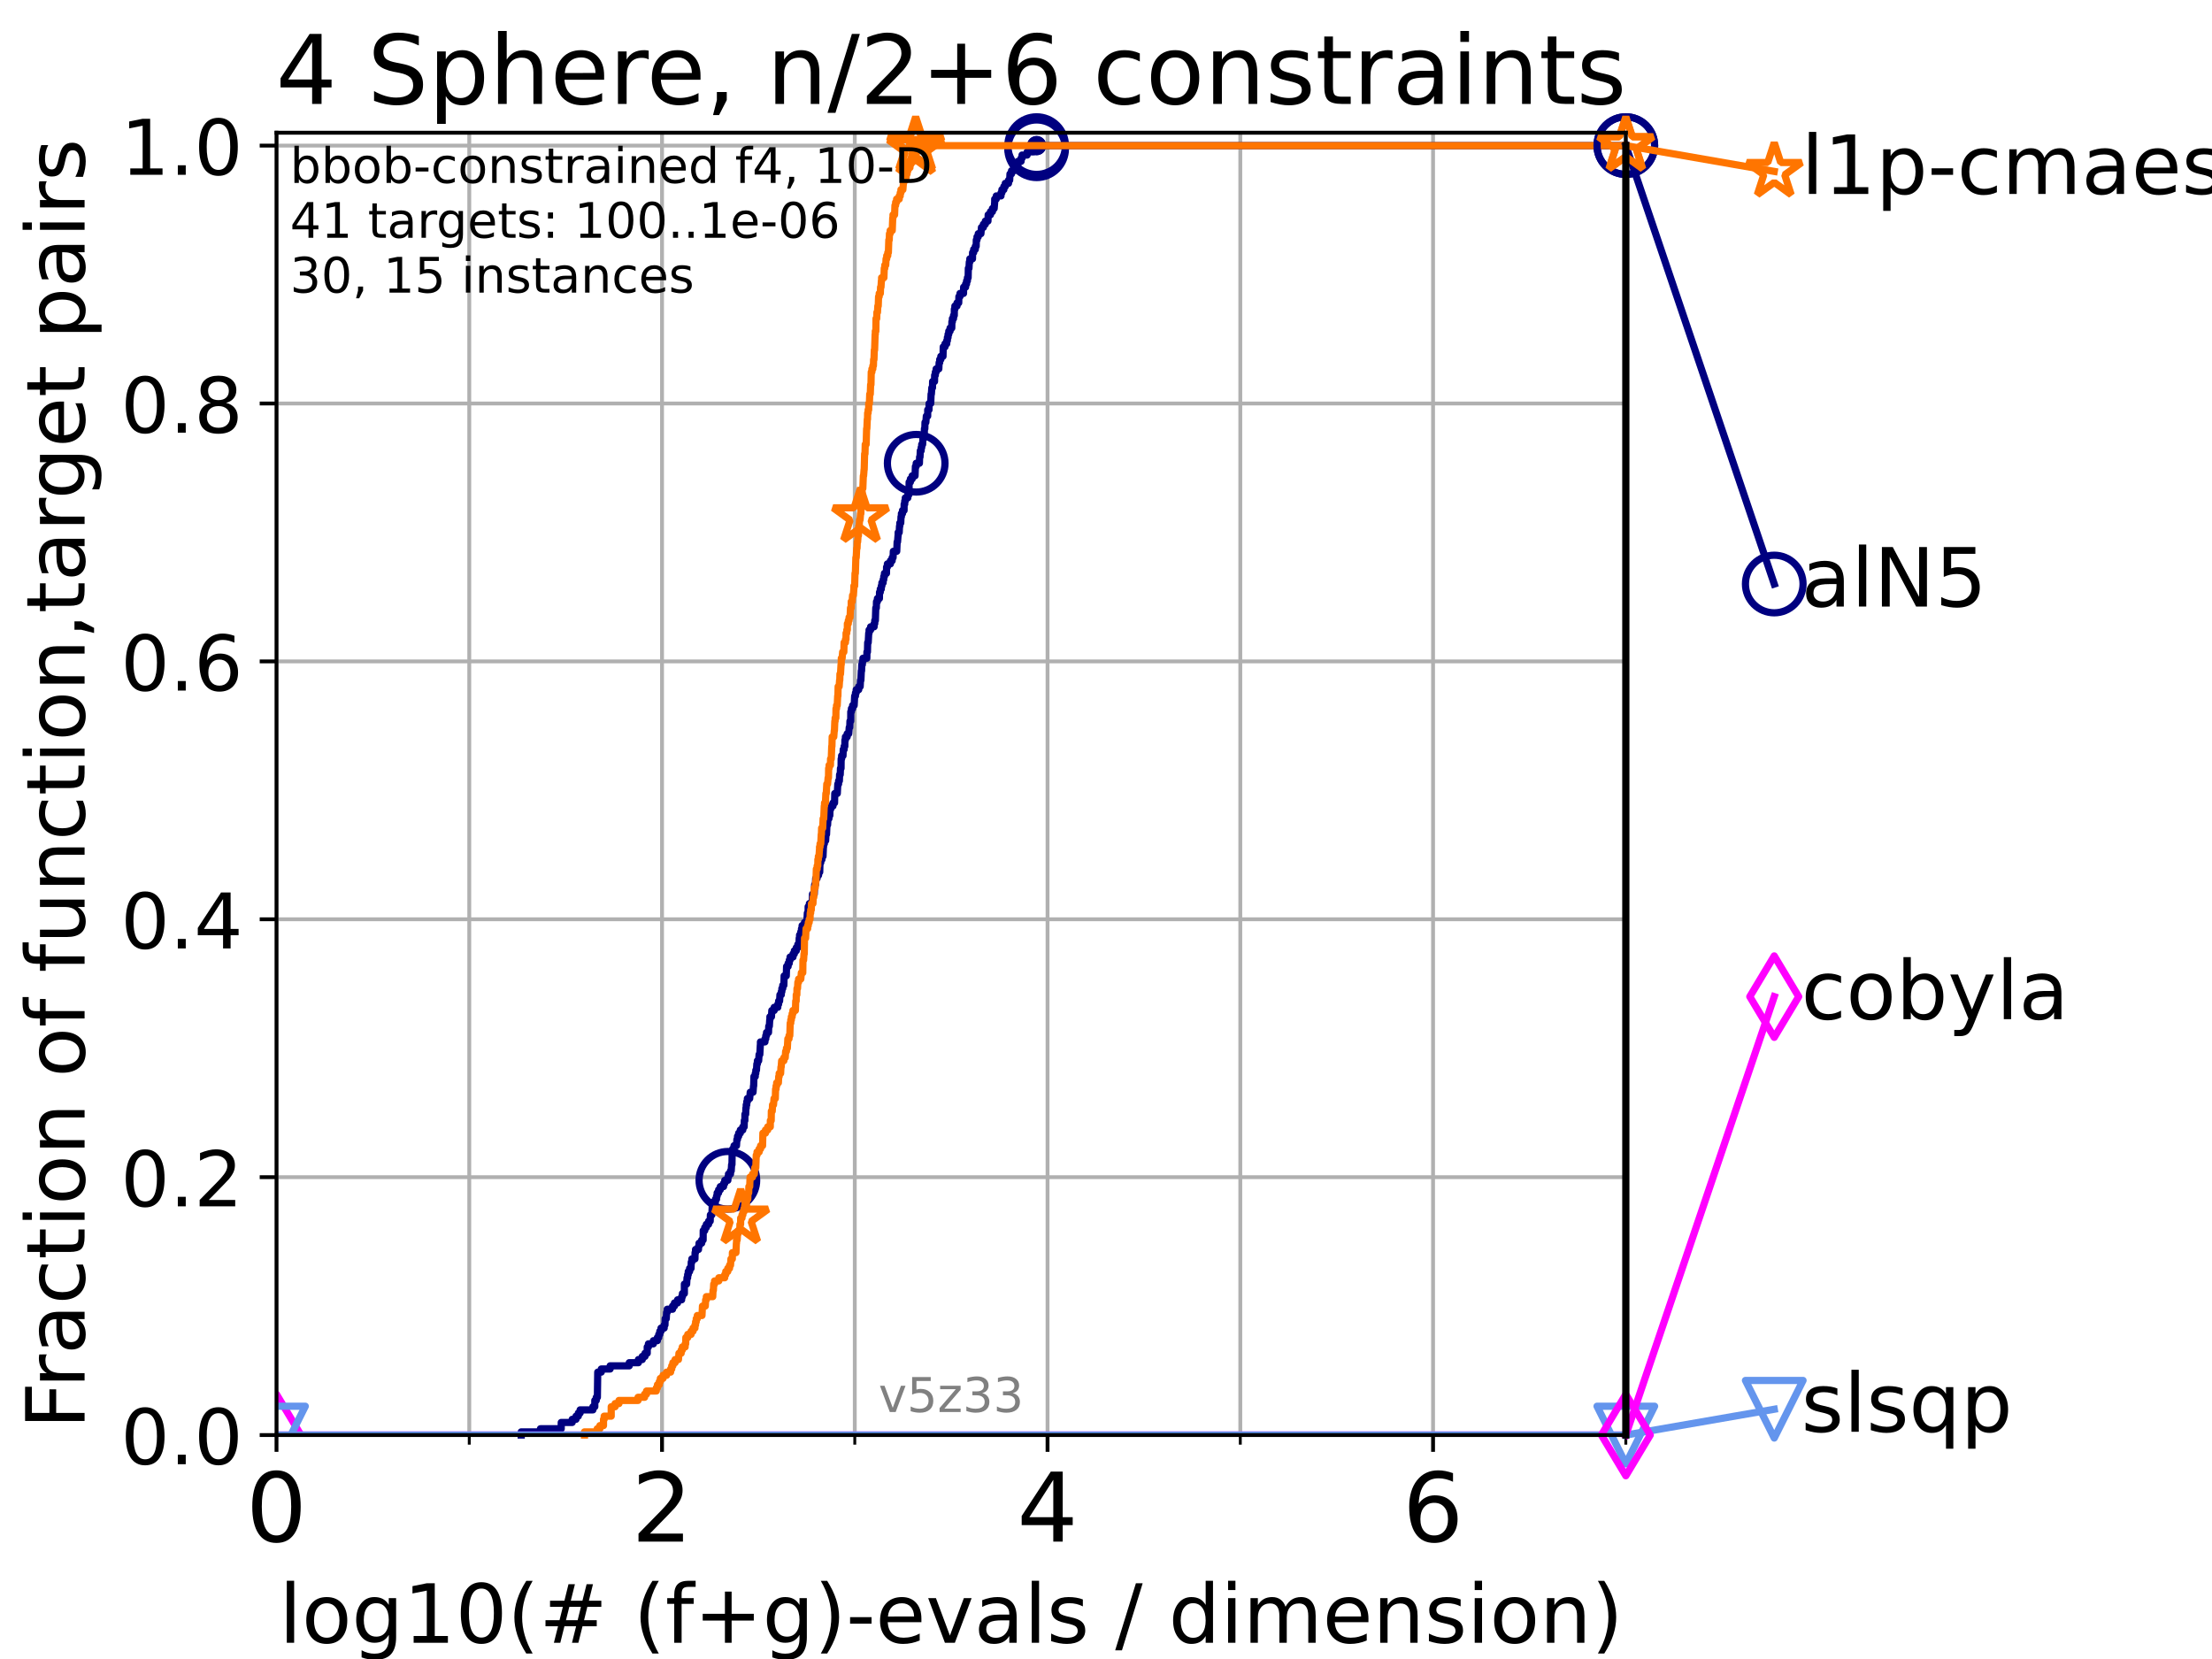 <?xml version="1.0" encoding="utf-8" standalone="no"?>
<!DOCTYPE svg PUBLIC "-//W3C//DTD SVG 1.1//EN"
  "http://www.w3.org/Graphics/SVG/1.1/DTD/svg11.dtd">
<!-- Created with matplotlib (https://matplotlib.org/) -->
<svg height="345.6pt" version="1.1" viewBox="0 0 460.8 345.6" width="460.8pt" xmlns="http://www.w3.org/2000/svg" xmlns:xlink="http://www.w3.org/1999/xlink">
 <defs>
  <style type="text/css">*{stroke-linecap:butt;stroke-linejoin:round;}</style>
 </defs>
 <g id="figure_1">
  <g id="patch_1">
   <path d="M 0 345.6 
L 460.8 345.6 
L 460.8 0 
L 0 0 
z
" style="fill:#ffffff;"/>
  </g>
  <g id="axes_1">
   <g id="patch_2">
    <path d="M 57.6 298.944 
L 338.688 298.944 
L 338.688 27.648 
L 57.6 27.648 
z
" style="fill:#ffffff;"/>
   </g>
   <g id="matplotlib.axis_1">
    <g id="xtick_1">
     <g id="line2d_1">
      <path clip-path="url(#p6078acea61)" d="M 57.6 298.944 
L 57.6 27.648 
" style="fill:none;stroke:#b0b0b0;stroke-linecap:square;stroke-width:0.8;"/>
     </g>
     <g id="line2d_2">
      <defs>
       <path d="M 0 0 
L 0 3.5 
" id="m50a9e05407" style="stroke:#000000;stroke-width:0.8;"/>
      </defs>
      <g>
       <use style="stroke:#000000;stroke-width:0.8;" x="57.6" xlink:href="#m50a9e05407" y="298.944"/>
      </g>
     </g>
     <g id="text_1">
      <!-- 0 -->
      <g transform="translate(51.237 321.141)scale(0.2 -0.2)">
       <defs>
        <path d="M 31.781 66.406 
Q 24.172 66.406 20.328 58.906 
Q 16.5 51.422 16.5 36.375 
Q 16.5 21.391 20.328 13.891 
Q 24.172 6.391 31.781 6.391 
Q 39.453 6.391 43.281 13.891 
Q 47.125 21.391 47.125 36.375 
Q 47.125 51.422 43.281 58.906 
Q 39.453 66.406 31.781 66.406 
z
M 31.781 74.219 
Q 44.047 74.219 50.516 64.516 
Q 56.984 54.828 56.984 36.375 
Q 56.984 17.969 50.516 8.266 
Q 44.047 -1.422 31.781 -1.422 
Q 19.531 -1.422 13.062 8.266 
Q 6.594 17.969 6.594 36.375 
Q 6.594 54.828 13.062 64.516 
Q 19.531 74.219 31.781 74.219 
z
" id="DejaVuSans-48"/>
       </defs>
       <use xlink:href="#DejaVuSans-48"/>
      </g>
     </g>
    </g>
    <g id="xtick_2">
     <g id="line2d_3">
      <path clip-path="url(#p6078acea61)" d="M 137.911 298.944 
L 137.911 27.648 
" style="fill:none;stroke:#b0b0b0;stroke-linecap:square;stroke-width:0.8;"/>
     </g>
     <g id="line2d_4">
      <g>
       <use style="stroke:#000000;stroke-width:0.8;" x="137.911" xlink:href="#m50a9e05407" y="298.944"/>
      </g>
     </g>
     <g id="text_2">
      <!-- 2 -->
      <g transform="translate(131.548 321.141)scale(0.2 -0.2)">
       <defs>
        <path d="M 19.188 8.297 
L 53.609 8.297 
L 53.609 0 
L 7.328 0 
L 7.328 8.297 
Q 12.938 14.109 22.625 23.891 
Q 32.328 33.688 34.812 36.531 
Q 39.547 41.844 41.422 45.531 
Q 43.312 49.219 43.312 52.781 
Q 43.312 58.594 39.234 62.25 
Q 35.156 65.922 28.609 65.922 
Q 23.969 65.922 18.812 64.312 
Q 13.672 62.703 7.812 59.422 
L 7.812 69.391 
Q 13.766 71.781 18.938 73 
Q 24.125 74.219 28.422 74.219 
Q 39.75 74.219 46.484 68.547 
Q 53.219 62.891 53.219 53.422 
Q 53.219 48.922 51.531 44.891 
Q 49.859 40.875 45.406 35.406 
Q 44.188 33.984 37.641 27.219 
Q 31.109 20.453 19.188 8.297 
z
" id="DejaVuSans-50"/>
       </defs>
       <use xlink:href="#DejaVuSans-50"/>
      </g>
     </g>
    </g>
    <g id="xtick_3">
     <g id="line2d_5">
      <path clip-path="url(#p6078acea61)" d="M 218.222 298.944 
L 218.222 27.648 
" style="fill:none;stroke:#b0b0b0;stroke-linecap:square;stroke-width:0.8;"/>
     </g>
     <g id="line2d_6">
      <g>
       <use style="stroke:#000000;stroke-width:0.8;" x="218.222" xlink:href="#m50a9e05407" y="298.944"/>
      </g>
     </g>
     <g id="text_3">
      <!-- 4 -->
      <g transform="translate(211.859 321.141)scale(0.2 -0.2)">
       <defs>
        <path d="M 37.797 64.312 
L 12.891 25.391 
L 37.797 25.391 
z
M 35.203 72.906 
L 47.609 72.906 
L 47.609 25.391 
L 58.016 25.391 
L 58.016 17.188 
L 47.609 17.188 
L 47.609 0 
L 37.797 0 
L 37.797 17.188 
L 4.891 17.188 
L 4.891 26.703 
z
" id="DejaVuSans-52"/>
       </defs>
       <use xlink:href="#DejaVuSans-52"/>
      </g>
     </g>
    </g>
    <g id="xtick_4">
     <g id="line2d_7">
      <path clip-path="url(#p6078acea61)" d="M 298.533 298.944 
L 298.533 27.648 
" style="fill:none;stroke:#b0b0b0;stroke-linecap:square;stroke-width:0.8;"/>
     </g>
     <g id="line2d_8">
      <g>
       <use style="stroke:#000000;stroke-width:0.8;" x="298.533" xlink:href="#m50a9e05407" y="298.944"/>
      </g>
     </g>
     <g id="text_4">
      <!-- 6 -->
      <g transform="translate(292.17 321.141)scale(0.2 -0.2)">
       <defs>
        <path d="M 33.016 40.375 
Q 26.375 40.375 22.484 35.828 
Q 18.609 31.297 18.609 23.391 
Q 18.609 15.531 22.484 10.953 
Q 26.375 6.391 33.016 6.391 
Q 39.656 6.391 43.531 10.953 
Q 47.406 15.531 47.406 23.391 
Q 47.406 31.297 43.531 35.828 
Q 39.656 40.375 33.016 40.375 
z
M 52.594 71.297 
L 52.594 62.312 
Q 48.875 64.062 45.094 64.984 
Q 41.312 65.922 37.594 65.922 
Q 27.828 65.922 22.672 59.328 
Q 17.531 52.734 16.797 39.406 
Q 19.672 43.656 24.016 45.922 
Q 28.375 48.188 33.594 48.188 
Q 44.578 48.188 50.953 41.516 
Q 57.328 34.859 57.328 23.391 
Q 57.328 12.156 50.688 5.359 
Q 44.047 -1.422 33.016 -1.422 
Q 20.359 -1.422 13.672 8.266 
Q 6.984 17.969 6.984 36.375 
Q 6.984 53.656 15.188 63.938 
Q 23.391 74.219 37.203 74.219 
Q 40.922 74.219 44.703 73.484 
Q 48.484 72.75 52.594 71.297 
z
" id="DejaVuSans-54"/>
       </defs>
       <use xlink:href="#DejaVuSans-54"/>
      </g>
     </g>
    </g>
    <g id="xtick_5">
     <g id="line2d_9">
      <path clip-path="url(#p6078acea61)" d="M 97.755 298.944 
L 97.755 27.648 
" style="fill:none;stroke:#b0b0b0;stroke-linecap:square;stroke-width:0.8;"/>
     </g>
     <g id="line2d_10">
      <defs>
       <path d="M 0 0 
L 0 2 
" id="m5d9b8d5ee0" style="stroke:#000000;stroke-width:0.6;"/>
      </defs>
      <g>
       <use style="stroke:#000000;stroke-width:0.6;" x="97.755" xlink:href="#m5d9b8d5ee0" y="298.944"/>
      </g>
     </g>
    </g>
    <g id="xtick_6">
     <g id="line2d_11">
      <path clip-path="url(#p6078acea61)" d="M 178.066 298.944 
L 178.066 27.648 
" style="fill:none;stroke:#b0b0b0;stroke-linecap:square;stroke-width:0.8;"/>
     </g>
     <g id="line2d_12">
      <g>
       <use style="stroke:#000000;stroke-width:0.6;" x="178.066" xlink:href="#m5d9b8d5ee0" y="298.944"/>
      </g>
     </g>
    </g>
    <g id="xtick_7">
     <g id="line2d_13">
      <path clip-path="url(#p6078acea61)" d="M 258.377 298.944 
L 258.377 27.648 
" style="fill:none;stroke:#b0b0b0;stroke-linecap:square;stroke-width:0.8;"/>
     </g>
     <g id="line2d_14">
      <g>
       <use style="stroke:#000000;stroke-width:0.6;" x="258.377" xlink:href="#m5d9b8d5ee0" y="298.944"/>
      </g>
     </g>
    </g>
    <g id="xtick_8">
     <g id="line2d_15">
      <path clip-path="url(#p6078acea61)" d="M 338.688 298.944 
L 338.688 27.648 
" style="fill:none;stroke:#b0b0b0;stroke-linecap:square;stroke-width:0.8;"/>
     </g>
     <g id="line2d_16">
      <g>
       <use style="stroke:#000000;stroke-width:0.6;" x="338.688" xlink:href="#m5d9b8d5ee0" y="298.944"/>
      </g>
     </g>
    </g>
    <g id="text_5">
     <!-- log10(# (f+g)-evals / dimension) -->
     <g transform="translate(58.145 342.218)scale(0.17 -0.17)">
      <defs>
       <path d="M 9.422 75.984 
L 18.406 75.984 
L 18.406 0 
L 9.422 0 
z
" id="DejaVuSans-108"/>
       <path d="M 30.609 48.391 
Q 23.391 48.391 19.188 42.75 
Q 14.984 37.109 14.984 27.297 
Q 14.984 17.484 19.156 11.844 
Q 23.344 6.203 30.609 6.203 
Q 37.797 6.203 41.984 11.859 
Q 46.188 17.531 46.188 27.297 
Q 46.188 37.016 41.984 42.703 
Q 37.797 48.391 30.609 48.391 
z
M 30.609 56 
Q 42.328 56 49.016 48.375 
Q 55.719 40.766 55.719 27.297 
Q 55.719 13.875 49.016 6.219 
Q 42.328 -1.422 30.609 -1.422 
Q 18.844 -1.422 12.172 6.219 
Q 5.516 13.875 5.516 27.297 
Q 5.516 40.766 12.172 48.375 
Q 18.844 56 30.609 56 
z
" id="DejaVuSans-111"/>
       <path d="M 45.406 27.984 
Q 45.406 37.75 41.375 43.109 
Q 37.359 48.484 30.078 48.484 
Q 22.859 48.484 18.828 43.109 
Q 14.797 37.75 14.797 27.984 
Q 14.797 18.266 18.828 12.891 
Q 22.859 7.516 30.078 7.516 
Q 37.359 7.516 41.375 12.891 
Q 45.406 18.266 45.406 27.984 
z
M 54.391 6.781 
Q 54.391 -7.172 48.188 -13.984 
Q 42 -20.797 29.203 -20.797 
Q 24.469 -20.797 20.266 -20.094 
Q 16.062 -19.391 12.109 -17.922 
L 12.109 -9.188 
Q 16.062 -11.328 19.922 -12.344 
Q 23.781 -13.375 27.781 -13.375 
Q 36.625 -13.375 41.016 -8.766 
Q 45.406 -4.156 45.406 5.172 
L 45.406 9.625 
Q 42.625 4.781 38.281 2.391 
Q 33.938 0 27.875 0 
Q 17.828 0 11.672 7.656 
Q 5.516 15.328 5.516 27.984 
Q 5.516 40.672 11.672 48.328 
Q 17.828 56 27.875 56 
Q 33.938 56 38.281 53.609 
Q 42.625 51.219 45.406 46.391 
L 45.406 54.688 
L 54.391 54.688 
z
" id="DejaVuSans-103"/>
       <path d="M 12.406 8.297 
L 28.516 8.297 
L 28.516 63.922 
L 10.984 60.406 
L 10.984 69.391 
L 28.422 72.906 
L 38.281 72.906 
L 38.281 8.297 
L 54.391 8.297 
L 54.391 0 
L 12.406 0 
z
" id="DejaVuSans-49"/>
       <path d="M 31 75.875 
Q 24.469 64.656 21.281 53.656 
Q 18.109 42.672 18.109 31.391 
Q 18.109 20.125 21.312 9.062 
Q 24.516 -2 31 -13.188 
L 23.188 -13.188 
Q 15.875 -1.703 12.234 9.375 
Q 8.594 20.453 8.594 31.391 
Q 8.594 42.281 12.203 53.312 
Q 15.828 64.359 23.188 75.875 
z
" id="DejaVuSans-40"/>
       <path d="M 51.125 44 
L 36.922 44 
L 32.812 27.688 
L 47.125 27.688 
z
M 43.797 71.781 
L 38.719 51.516 
L 52.984 51.516 
L 58.109 71.781 
L 65.922 71.781 
L 60.891 51.516 
L 76.125 51.516 
L 76.125 44 
L 58.984 44 
L 54.984 27.688 
L 70.516 27.688 
L 70.516 20.219 
L 53.078 20.219 
L 48 0 
L 40.188 0 
L 45.219 20.219 
L 30.906 20.219 
L 25.875 0 
L 18.016 0 
L 23.094 20.219 
L 7.719 20.219 
L 7.719 27.688 
L 24.906 27.688 
L 29 44 
L 13.281 44 
L 13.281 51.516 
L 30.906 51.516 
L 35.891 71.781 
z
" id="DejaVuSans-35"/>
       <path id="DejaVuSans-32"/>
       <path d="M 37.109 75.984 
L 37.109 68.5 
L 28.516 68.5 
Q 23.688 68.5 21.797 66.547 
Q 19.922 64.594 19.922 59.516 
L 19.922 54.688 
L 34.719 54.688 
L 34.719 47.703 
L 19.922 47.703 
L 19.922 0 
L 10.891 0 
L 10.891 47.703 
L 2.297 47.703 
L 2.297 54.688 
L 10.891 54.688 
L 10.891 58.5 
Q 10.891 67.625 15.141 71.797 
Q 19.391 75.984 28.609 75.984 
z
" id="DejaVuSans-102"/>
       <path d="M 46 62.703 
L 46 35.5 
L 73.188 35.5 
L 73.188 27.203 
L 46 27.203 
L 46 0 
L 37.797 0 
L 37.797 27.203 
L 10.594 27.203 
L 10.594 35.5 
L 37.797 35.5 
L 37.797 62.703 
z
" id="DejaVuSans-43"/>
       <path d="M 8.016 75.875 
L 15.828 75.875 
Q 23.141 64.359 26.781 53.312 
Q 30.422 42.281 30.422 31.391 
Q 30.422 20.453 26.781 9.375 
Q 23.141 -1.703 15.828 -13.188 
L 8.016 -13.188 
Q 14.5 -2 17.703 9.062 
Q 20.906 20.125 20.906 31.391 
Q 20.906 42.672 17.703 53.656 
Q 14.5 64.656 8.016 75.875 
z
" id="DejaVuSans-41"/>
       <path d="M 4.891 31.391 
L 31.203 31.391 
L 31.203 23.391 
L 4.891 23.391 
z
" id="DejaVuSans-45"/>
       <path d="M 56.203 29.594 
L 56.203 25.203 
L 14.891 25.203 
Q 15.484 15.922 20.484 11.062 
Q 25.484 6.203 34.422 6.203 
Q 39.594 6.203 44.453 7.469 
Q 49.312 8.734 54.109 11.281 
L 54.109 2.781 
Q 49.266 0.734 44.188 -0.344 
Q 39.109 -1.422 33.891 -1.422 
Q 20.797 -1.422 13.156 6.188 
Q 5.516 13.812 5.516 26.812 
Q 5.516 40.234 12.766 48.109 
Q 20.016 56 32.328 56 
Q 43.359 56 49.781 48.891 
Q 56.203 41.797 56.203 29.594 
z
M 47.219 32.234 
Q 47.125 39.594 43.094 43.984 
Q 39.062 48.391 32.422 48.391 
Q 24.906 48.391 20.391 44.141 
Q 15.875 39.891 15.188 32.172 
z
" id="DejaVuSans-101"/>
       <path d="M 2.984 54.688 
L 12.5 54.688 
L 29.594 8.797 
L 46.688 54.688 
L 56.203 54.688 
L 35.688 0 
L 23.484 0 
z
" id="DejaVuSans-118"/>
       <path d="M 34.281 27.484 
Q 23.391 27.484 19.188 25 
Q 14.984 22.516 14.984 16.5 
Q 14.984 11.719 18.141 8.906 
Q 21.297 6.109 26.703 6.109 
Q 34.188 6.109 38.703 11.406 
Q 43.219 16.703 43.219 25.484 
L 43.219 27.484 
z
M 52.203 31.203 
L 52.203 0 
L 43.219 0 
L 43.219 8.297 
Q 40.141 3.328 35.547 0.953 
Q 30.953 -1.422 24.312 -1.422 
Q 15.922 -1.422 10.953 3.297 
Q 6 8.016 6 15.922 
Q 6 25.141 12.172 29.828 
Q 18.359 34.516 30.609 34.516 
L 43.219 34.516 
L 43.219 35.406 
Q 43.219 41.609 39.141 45 
Q 35.062 48.391 27.688 48.391 
Q 23 48.391 18.547 47.266 
Q 14.109 46.141 10.016 43.891 
L 10.016 52.203 
Q 14.938 54.109 19.578 55.047 
Q 24.219 56 28.609 56 
Q 40.484 56 46.344 49.844 
Q 52.203 43.703 52.203 31.203 
z
" id="DejaVuSans-97"/>
       <path d="M 44.281 53.078 
L 44.281 44.578 
Q 40.484 46.531 36.375 47.5 
Q 32.281 48.484 27.875 48.484 
Q 21.188 48.484 17.844 46.438 
Q 14.5 44.391 14.5 40.281 
Q 14.5 37.156 16.891 35.375 
Q 19.281 33.594 26.516 31.984 
L 29.594 31.297 
Q 39.156 29.25 43.188 25.516 
Q 47.219 21.781 47.219 15.094 
Q 47.219 7.469 41.188 3.016 
Q 35.156 -1.422 24.609 -1.422 
Q 20.219 -1.422 15.453 -0.562 
Q 10.688 0.297 5.422 2 
L 5.422 11.281 
Q 10.406 8.688 15.234 7.391 
Q 20.062 6.109 24.812 6.109 
Q 31.156 6.109 34.562 8.281 
Q 37.984 10.453 37.984 14.406 
Q 37.984 18.062 35.516 20.016 
Q 33.062 21.969 24.703 23.781 
L 21.578 24.516 
Q 13.234 26.266 9.516 29.906 
Q 5.812 33.547 5.812 39.891 
Q 5.812 47.609 11.281 51.797 
Q 16.75 56 26.812 56 
Q 31.781 56 36.172 55.266 
Q 40.578 54.547 44.281 53.078 
z
" id="DejaVuSans-115"/>
       <path d="M 25.391 72.906 
L 33.688 72.906 
L 8.297 -9.281 
L 0 -9.281 
z
" id="DejaVuSans-47"/>
       <path d="M 45.406 46.391 
L 45.406 75.984 
L 54.391 75.984 
L 54.391 0 
L 45.406 0 
L 45.406 8.203 
Q 42.578 3.328 38.25 0.953 
Q 33.938 -1.422 27.875 -1.422 
Q 17.969 -1.422 11.734 6.484 
Q 5.516 14.406 5.516 27.297 
Q 5.516 40.188 11.734 48.094 
Q 17.969 56 27.875 56 
Q 33.938 56 38.25 53.625 
Q 42.578 51.266 45.406 46.391 
z
M 14.797 27.297 
Q 14.797 17.391 18.875 11.75 
Q 22.953 6.109 30.078 6.109 
Q 37.203 6.109 41.297 11.75 
Q 45.406 17.391 45.406 27.297 
Q 45.406 37.203 41.297 42.844 
Q 37.203 48.484 30.078 48.484 
Q 22.953 48.484 18.875 42.844 
Q 14.797 37.203 14.797 27.297 
z
" id="DejaVuSans-100"/>
       <path d="M 9.422 54.688 
L 18.406 54.688 
L 18.406 0 
L 9.422 0 
z
M 9.422 75.984 
L 18.406 75.984 
L 18.406 64.594 
L 9.422 64.594 
z
" id="DejaVuSans-105"/>
       <path d="M 52 44.188 
Q 55.375 50.25 60.062 53.125 
Q 64.75 56 71.094 56 
Q 79.641 56 84.281 50.016 
Q 88.922 44.047 88.922 33.016 
L 88.922 0 
L 79.891 0 
L 79.891 32.719 
Q 79.891 40.578 77.094 44.375 
Q 74.312 48.188 68.609 48.188 
Q 61.625 48.188 57.562 43.547 
Q 53.516 38.922 53.516 30.906 
L 53.516 0 
L 44.484 0 
L 44.484 32.719 
Q 44.484 40.625 41.703 44.406 
Q 38.922 48.188 33.109 48.188 
Q 26.219 48.188 22.156 43.531 
Q 18.109 38.875 18.109 30.906 
L 18.109 0 
L 9.078 0 
L 9.078 54.688 
L 18.109 54.688 
L 18.109 46.188 
Q 21.188 51.219 25.484 53.609 
Q 29.781 56 35.688 56 
Q 41.656 56 45.828 52.969 
Q 50 49.953 52 44.188 
z
" id="DejaVuSans-109"/>
       <path d="M 54.891 33.016 
L 54.891 0 
L 45.906 0 
L 45.906 32.719 
Q 45.906 40.484 42.875 44.328 
Q 39.844 48.188 33.797 48.188 
Q 26.516 48.188 22.312 43.547 
Q 18.109 38.922 18.109 30.906 
L 18.109 0 
L 9.078 0 
L 9.078 54.688 
L 18.109 54.688 
L 18.109 46.188 
Q 21.344 51.125 25.703 53.562 
Q 30.078 56 35.797 56 
Q 45.219 56 50.047 50.172 
Q 54.891 44.344 54.891 33.016 
z
" id="DejaVuSans-110"/>
      </defs>
      <use xlink:href="#DejaVuSans-108"/>
      <use x="27.783" xlink:href="#DejaVuSans-111"/>
      <use x="88.965" xlink:href="#DejaVuSans-103"/>
      <use x="152.441" xlink:href="#DejaVuSans-49"/>
      <use x="216.064" xlink:href="#DejaVuSans-48"/>
      <use x="279.688" xlink:href="#DejaVuSans-40"/>
      <use x="318.701" xlink:href="#DejaVuSans-35"/>
      <use x="402.49" xlink:href="#DejaVuSans-32"/>
      <use x="434.277" xlink:href="#DejaVuSans-40"/>
      <use x="473.291" xlink:href="#DejaVuSans-102"/>
      <use x="508.496" xlink:href="#DejaVuSans-43"/>
      <use x="592.285" xlink:href="#DejaVuSans-103"/>
      <use x="655.762" xlink:href="#DejaVuSans-41"/>
      <use x="694.775" xlink:href="#DejaVuSans-45"/>
      <use x="730.859" xlink:href="#DejaVuSans-101"/>
      <use x="792.383" xlink:href="#DejaVuSans-118"/>
      <use x="851.562" xlink:href="#DejaVuSans-97"/>
      <use x="912.842" xlink:href="#DejaVuSans-108"/>
      <use x="940.625" xlink:href="#DejaVuSans-115"/>
      <use x="992.725" xlink:href="#DejaVuSans-32"/>
      <use x="1024.512" xlink:href="#DejaVuSans-47"/>
      <use x="1058.203" xlink:href="#DejaVuSans-32"/>
      <use x="1089.99" xlink:href="#DejaVuSans-100"/>
      <use x="1153.467" xlink:href="#DejaVuSans-105"/>
      <use x="1181.25" xlink:href="#DejaVuSans-109"/>
      <use x="1278.662" xlink:href="#DejaVuSans-101"/>
      <use x="1340.186" xlink:href="#DejaVuSans-110"/>
      <use x="1403.564" xlink:href="#DejaVuSans-115"/>
      <use x="1455.664" xlink:href="#DejaVuSans-105"/>
      <use x="1483.447" xlink:href="#DejaVuSans-111"/>
      <use x="1544.629" xlink:href="#DejaVuSans-110"/>
      <use x="1608.008" xlink:href="#DejaVuSans-41"/>
     </g>
    </g>
   </g>
   <g id="matplotlib.axis_2">
    <g id="ytick_1">
     <g id="line2d_17">
      <path clip-path="url(#p6078acea61)" d="M 57.6 298.944 
L 338.688 298.944 
" style="fill:none;stroke:#b0b0b0;stroke-linecap:square;stroke-width:0.8;"/>
     </g>
     <g id="line2d_18">
      <defs>
       <path d="M 0 0 
L -3.5 0 
" id="mb91a2e4d61" style="stroke:#000000;stroke-width:0.8;"/>
      </defs>
      <g>
       <use style="stroke:#000000;stroke-width:0.8;" x="57.6" xlink:href="#mb91a2e4d61" y="298.944"/>
      </g>
     </g>
     <g id="text_6">
      <!-- 0.0 -->
      <g transform="translate(25.155 305.023)scale(0.16 -0.16)">
       <defs>
        <path d="M 10.688 12.406 
L 21 12.406 
L 21 0 
L 10.688 0 
z
" id="DejaVuSans-46"/>
       </defs>
       <use xlink:href="#DejaVuSans-48"/>
       <use x="63.623" xlink:href="#DejaVuSans-46"/>
       <use x="95.41" xlink:href="#DejaVuSans-48"/>
      </g>
     </g>
    </g>
    <g id="ytick_2">
     <g id="line2d_19">
      <path clip-path="url(#p6078acea61)" d="M 57.6 245.222 
L 338.688 245.222 
" style="fill:none;stroke:#b0b0b0;stroke-linecap:square;stroke-width:0.8;"/>
     </g>
     <g id="line2d_20">
      <g>
       <use style="stroke:#000000;stroke-width:0.8;" x="57.6" xlink:href="#mb91a2e4d61" y="245.222"/>
      </g>
     </g>
     <g id="text_7">
      <!-- 0.2 -->
      <g transform="translate(25.155 251.301)scale(0.16 -0.16)">
       <use xlink:href="#DejaVuSans-48"/>
       <use x="63.623" xlink:href="#DejaVuSans-46"/>
       <use x="95.41" xlink:href="#DejaVuSans-50"/>
      </g>
     </g>
    </g>
    <g id="ytick_3">
     <g id="line2d_21">
      <path clip-path="url(#p6078acea61)" d="M 57.6 191.5 
L 338.688 191.5 
" style="fill:none;stroke:#b0b0b0;stroke-linecap:square;stroke-width:0.8;"/>
     </g>
     <g id="line2d_22">
      <g>
       <use style="stroke:#000000;stroke-width:0.8;" x="57.6" xlink:href="#mb91a2e4d61" y="191.5"/>
      </g>
     </g>
     <g id="text_8">
      <!-- 0.4 -->
      <g transform="translate(25.155 197.579)scale(0.16 -0.16)">
       <use xlink:href="#DejaVuSans-48"/>
       <use x="63.623" xlink:href="#DejaVuSans-46"/>
       <use x="95.41" xlink:href="#DejaVuSans-52"/>
      </g>
     </g>
    </g>
    <g id="ytick_4">
     <g id="line2d_23">
      <path clip-path="url(#p6078acea61)" d="M 57.6 137.778 
L 338.688 137.778 
" style="fill:none;stroke:#b0b0b0;stroke-linecap:square;stroke-width:0.8;"/>
     </g>
     <g id="line2d_24">
      <g>
       <use style="stroke:#000000;stroke-width:0.8;" x="57.6" xlink:href="#mb91a2e4d61" y="137.778"/>
      </g>
     </g>
     <g id="text_9">
      <!-- 0.6 -->
      <g transform="translate(25.155 143.857)scale(0.16 -0.16)">
       <use xlink:href="#DejaVuSans-48"/>
       <use x="63.623" xlink:href="#DejaVuSans-46"/>
       <use x="95.41" xlink:href="#DejaVuSans-54"/>
      </g>
     </g>
    </g>
    <g id="ytick_5">
     <g id="line2d_25">
      <path clip-path="url(#p6078acea61)" d="M 57.6 84.056 
L 338.688 84.056 
" style="fill:none;stroke:#b0b0b0;stroke-linecap:square;stroke-width:0.8;"/>
     </g>
     <g id="line2d_26">
      <g>
       <use style="stroke:#000000;stroke-width:0.8;" x="57.6" xlink:href="#mb91a2e4d61" y="84.056"/>
      </g>
     </g>
     <g id="text_10">
      <!-- 0.8 -->
      <g transform="translate(25.155 90.135)scale(0.16 -0.16)">
       <defs>
        <path d="M 31.781 34.625 
Q 24.75 34.625 20.719 30.859 
Q 16.703 27.094 16.703 20.516 
Q 16.703 13.922 20.719 10.156 
Q 24.75 6.391 31.781 6.391 
Q 38.812 6.391 42.859 10.172 
Q 46.922 13.969 46.922 20.516 
Q 46.922 27.094 42.891 30.859 
Q 38.875 34.625 31.781 34.625 
z
M 21.922 38.812 
Q 15.578 40.375 12.031 44.719 
Q 8.5 49.078 8.5 55.328 
Q 8.5 64.062 14.719 69.141 
Q 20.953 74.219 31.781 74.219 
Q 42.672 74.219 48.875 69.141 
Q 55.078 64.062 55.078 55.328 
Q 55.078 49.078 51.531 44.719 
Q 48 40.375 41.703 38.812 
Q 48.828 37.156 52.797 32.312 
Q 56.781 27.484 56.781 20.516 
Q 56.781 9.906 50.312 4.234 
Q 43.844 -1.422 31.781 -1.422 
Q 19.734 -1.422 13.25 4.234 
Q 6.781 9.906 6.781 20.516 
Q 6.781 27.484 10.781 32.312 
Q 14.797 37.156 21.922 38.812 
z
M 18.312 54.391 
Q 18.312 48.734 21.844 45.562 
Q 25.391 42.391 31.781 42.391 
Q 38.141 42.391 41.719 45.562 
Q 45.312 48.734 45.312 54.391 
Q 45.312 60.062 41.719 63.234 
Q 38.141 66.406 31.781 66.406 
Q 25.391 66.406 21.844 63.234 
Q 18.312 60.062 18.312 54.391 
z
" id="DejaVuSans-56"/>
       </defs>
       <use xlink:href="#DejaVuSans-48"/>
       <use x="63.623" xlink:href="#DejaVuSans-46"/>
       <use x="95.41" xlink:href="#DejaVuSans-56"/>
      </g>
     </g>
    </g>
    <g id="ytick_6">
     <g id="line2d_27">
      <path clip-path="url(#p6078acea61)" d="M 57.6 30.334 
L 338.688 30.334 
" style="fill:none;stroke:#b0b0b0;stroke-linecap:square;stroke-width:0.8;"/>
     </g>
     <g id="line2d_28">
      <g>
       <use style="stroke:#000000;stroke-width:0.8;" x="57.6" xlink:href="#mb91a2e4d61" y="30.334"/>
      </g>
     </g>
     <g id="text_11">
      <!-- 1.0 -->
      <g transform="translate(25.155 36.413)scale(0.16 -0.16)">
       <use xlink:href="#DejaVuSans-49"/>
       <use x="63.623" xlink:href="#DejaVuSans-46"/>
       <use x="95.41" xlink:href="#DejaVuSans-48"/>
      </g>
     </g>
    </g>
    <g id="text_12">
     <!-- Fraction of function,target pairs -->
     <g transform="translate(17.62 297.681)rotate(-90)scale(0.17 -0.17)">
      <defs>
       <path d="M 9.812 72.906 
L 51.703 72.906 
L 51.703 64.594 
L 19.672 64.594 
L 19.672 43.109 
L 48.578 43.109 
L 48.578 34.812 
L 19.672 34.812 
L 19.672 0 
L 9.812 0 
z
" id="DejaVuSans-70"/>
       <path d="M 41.109 46.297 
Q 39.594 47.172 37.812 47.578 
Q 36.031 48 33.891 48 
Q 26.266 48 22.188 43.047 
Q 18.109 38.094 18.109 28.812 
L 18.109 0 
L 9.078 0 
L 9.078 54.688 
L 18.109 54.688 
L 18.109 46.188 
Q 20.953 51.172 25.484 53.578 
Q 30.031 56 36.531 56 
Q 37.453 56 38.578 55.875 
Q 39.703 55.766 41.062 55.516 
z
" id="DejaVuSans-114"/>
       <path d="M 48.781 52.594 
L 48.781 44.188 
Q 44.969 46.297 41.141 47.344 
Q 37.312 48.391 33.406 48.391 
Q 24.656 48.391 19.812 42.844 
Q 14.984 37.312 14.984 27.297 
Q 14.984 17.281 19.812 11.734 
Q 24.656 6.203 33.406 6.203 
Q 37.312 6.203 41.141 7.25 
Q 44.969 8.297 48.781 10.406 
L 48.781 2.094 
Q 45.016 0.344 40.984 -0.531 
Q 36.969 -1.422 32.422 -1.422 
Q 20.062 -1.422 12.781 6.344 
Q 5.516 14.109 5.516 27.297 
Q 5.516 40.672 12.859 48.328 
Q 20.219 56 33.016 56 
Q 37.156 56 41.109 55.141 
Q 45.062 54.297 48.781 52.594 
z
" id="DejaVuSans-99"/>
       <path d="M 18.312 70.219 
L 18.312 54.688 
L 36.812 54.688 
L 36.812 47.703 
L 18.312 47.703 
L 18.312 18.016 
Q 18.312 11.328 20.141 9.422 
Q 21.969 7.516 27.594 7.516 
L 36.812 7.516 
L 36.812 0 
L 27.594 0 
Q 17.188 0 13.234 3.875 
Q 9.281 7.766 9.281 18.016 
L 9.281 47.703 
L 2.688 47.703 
L 2.688 54.688 
L 9.281 54.688 
L 9.281 70.219 
z
" id="DejaVuSans-116"/>
       <path d="M 8.5 21.578 
L 8.5 54.688 
L 17.484 54.688 
L 17.484 21.922 
Q 17.484 14.156 20.5 10.266 
Q 23.531 6.391 29.594 6.391 
Q 36.859 6.391 41.078 11.031 
Q 45.312 15.672 45.312 23.688 
L 45.312 54.688 
L 54.297 54.688 
L 54.297 0 
L 45.312 0 
L 45.312 8.406 
Q 42.047 3.422 37.719 1 
Q 33.406 -1.422 27.688 -1.422 
Q 18.266 -1.422 13.375 4.438 
Q 8.5 10.297 8.5 21.578 
z
M 31.109 56 
z
" id="DejaVuSans-117"/>
       <path d="M 11.719 12.406 
L 22.016 12.406 
L 22.016 4 
L 14.016 -11.625 
L 7.719 -11.625 
L 11.719 4 
z
" id="DejaVuSans-44"/>
       <path d="M 18.109 8.203 
L 18.109 -20.797 
L 9.078 -20.797 
L 9.078 54.688 
L 18.109 54.688 
L 18.109 46.391 
Q 20.953 51.266 25.266 53.625 
Q 29.594 56 35.594 56 
Q 45.562 56 51.781 48.094 
Q 58.016 40.188 58.016 27.297 
Q 58.016 14.406 51.781 6.484 
Q 45.562 -1.422 35.594 -1.422 
Q 29.594 -1.422 25.266 0.953 
Q 20.953 3.328 18.109 8.203 
z
M 48.688 27.297 
Q 48.688 37.203 44.609 42.844 
Q 40.531 48.484 33.406 48.484 
Q 26.266 48.484 22.188 42.844 
Q 18.109 37.203 18.109 27.297 
Q 18.109 17.391 22.188 11.75 
Q 26.266 6.109 33.406 6.109 
Q 40.531 6.109 44.609 11.75 
Q 48.688 17.391 48.688 27.297 
z
" id="DejaVuSans-112"/>
      </defs>
      <use xlink:href="#DejaVuSans-70"/>
      <use x="50.27" xlink:href="#DejaVuSans-114"/>
      <use x="91.383" xlink:href="#DejaVuSans-97"/>
      <use x="152.662" xlink:href="#DejaVuSans-99"/>
      <use x="207.643" xlink:href="#DejaVuSans-116"/>
      <use x="246.852" xlink:href="#DejaVuSans-105"/>
      <use x="274.635" xlink:href="#DejaVuSans-111"/>
      <use x="335.816" xlink:href="#DejaVuSans-110"/>
      <use x="399.195" xlink:href="#DejaVuSans-32"/>
      <use x="430.982" xlink:href="#DejaVuSans-111"/>
      <use x="492.164" xlink:href="#DejaVuSans-102"/>
      <use x="527.369" xlink:href="#DejaVuSans-32"/>
      <use x="559.156" xlink:href="#DejaVuSans-102"/>
      <use x="594.361" xlink:href="#DejaVuSans-117"/>
      <use x="657.74" xlink:href="#DejaVuSans-110"/>
      <use x="721.119" xlink:href="#DejaVuSans-99"/>
      <use x="776.1" xlink:href="#DejaVuSans-116"/>
      <use x="815.309" xlink:href="#DejaVuSans-105"/>
      <use x="843.092" xlink:href="#DejaVuSans-111"/>
      <use x="904.273" xlink:href="#DejaVuSans-110"/>
      <use x="967.652" xlink:href="#DejaVuSans-44"/>
      <use x="999.439" xlink:href="#DejaVuSans-116"/>
      <use x="1038.648" xlink:href="#DejaVuSans-97"/>
      <use x="1099.928" xlink:href="#DejaVuSans-114"/>
      <use x="1139.291" xlink:href="#DejaVuSans-103"/>
      <use x="1202.768" xlink:href="#DejaVuSans-101"/>
      <use x="1264.291" xlink:href="#DejaVuSans-116"/>
      <use x="1303.5" xlink:href="#DejaVuSans-32"/>
      <use x="1335.287" xlink:href="#DejaVuSans-112"/>
      <use x="1398.764" xlink:href="#DejaVuSans-97"/>
      <use x="1460.043" xlink:href="#DejaVuSans-105"/>
      <use x="1487.826" xlink:href="#DejaVuSans-114"/>
      <use x="1528.939" xlink:href="#DejaVuSans-115"/>
     </g>
    </g>
   </g>
   <g id="line2d_29">
    <defs>
     <path d="M 0 1.5 
C 0.398 1.5 0.779 1.342 1.061 1.061 
C 1.342 0.779 1.5 0.398 1.5 0 
C 1.5 -0.398 1.342 -0.779 1.061 -1.061 
C 0.779 -1.342 0.398 -1.5 0 -1.5 
C -0.398 -1.5 -0.779 -1.342 -1.061 -1.061 
C -1.342 -0.779 -1.5 -0.398 -1.5 0 
C -1.5 0.398 -1.342 0.779 -1.061 1.061 
C -0.779 1.342 -0.398 1.5 0 1.5 
z
" id="m91912a304e" style="stroke:#000080;"/>
    </defs>
    <g>
     <use style="fill:#000080;stroke:#000080;" x="215.949" xlink:href="#m91912a304e" y="30.334"/>
     <use style="fill:#000080;stroke:#000080;" x="215.949" xlink:href="#m91912a304e" y="30.334"/>
    </g>
   </g>
   <g id="line2d_30">
    <path d="M 108.578 298.944 
L 108.578 298.289 
L 112.581 298.289 
L 112.581 297.634 
L 116.914 297.634 
L 116.914 296.323 
L 119.199 296.323 
L 119.199 295.668 
L 119.997 295.668 
L 119.997 295.013 
L 120.477 295.013 
L 120.477 294.358 
L 120.852 294.358 
L 120.852 293.703 
L 123.514 293.703 
L 123.514 293.048 
L 123.908 293.048 
L 123.908 291.737 
L 124.216 291.737 
L 124.216 291.082 
L 124.444 291.082 
L 124.52 285.841 
L 125.256 285.841 
L 125.256 285.186 
L 127.1 285.186 
L 127.1 284.531 
L 131.082 284.531 
L 131.082 283.876 
L 132.987 283.876 
L 132.987 283.22 
L 133.8 283.22 
L 133.8 282.565 
L 134.365 282.565 
L 134.365 281.91 
L 134.829 281.91 
L 134.829 280.6 
L 135.077 280.6 
L 135.077 279.945 
L 136.112 279.945 
L 136.112 279.29 
L 136.943 279.29 
L 136.943 278.634 
L 137.235 278.634 
L 137.235 277.979 
L 137.451 277.979 
L 137.451 277.324 
L 137.7 277.324 
L 137.7 276.669 
L 138.358 276.669 
L 138.358 276.014 
L 138.528 276.014 
L 138.561 274.704 
L 138.795 274.704 
L 138.861 273.393 
L 138.993 273.393 
L 138.993 272.738 
L 140.104 272.738 
L 140.104 272.083 
L 140.499 272.083 
L 140.499 271.428 
L 141.148 271.428 
L 141.148 270.773 
L 141.997 270.773 
L 141.997 270.118 
L 142.161 270.118 
L 142.161 269.462 
L 142.567 269.462 
L 142.567 267.497 
L 143.041 267.497 
L 143.119 266.187 
L 143.248 266.187 
L 143.248 265.532 
L 143.375 265.532 
L 143.375 264.876 
L 143.654 264.876 
L 143.654 264.221 
L 143.952 264.221 
L 144.001 262.911 
L 144.124 262.911 
L 144.124 262.256 
L 144.771 262.256 
L 144.795 260.946 
L 144.889 260.946 
L 144.889 260.29 
L 145.509 260.29 
L 145.509 259.635 
L 145.621 259.635 
L 145.621 258.98 
L 146.173 258.98 
L 146.173 258.325 
L 146.474 258.325 
L 146.495 256.36 
L 146.812 256.36 
L 146.812 255.704 
L 147.144 255.704 
L 147.144 255.049 
L 147.61 255.049 
L 147.61 254.394 
L 147.947 254.394 
L 147.986 253.084 
L 148.297 253.084 
L 148.373 251.118 
L 148.488 251.118 
L 148.488 250.463 
L 149.031 250.463 
L 149.031 249.808 
L 149.269 249.808 
L 149.269 249.153 
L 149.396 249.153 
L 149.396 248.498 
L 149.7 248.498 
L 149.7 247.843 
L 150.051 247.843 
L 150.051 247.187 
L 150.733 247.187 
L 150.733 246.532 
L 150.982 246.532 
L 150.982 245.877 
L 151.629 245.877 
L 151.629 245.222 
L 151.756 245.222 
L 151.756 244.567 
L 152.176 244.567 
L 152.176 243.912 
L 152.33 243.912 
L 152.406 242.601 
L 152.482 242.601 
L 152.527 239.981 
L 152.632 239.981 
L 152.632 239.326 
L 152.915 239.326 
L 152.915 238.671 
L 153.424 238.671 
L 153.509 237.36 
L 153.637 237.36 
L 153.637 236.705 
L 153.876 236.705 
L 153.876 236.05 
L 154.222 236.05 
L 154.222 235.395 
L 154.735 235.395 
L 154.735 234.74 
L 155.025 234.74 
L 155.051 233.429 
L 155.168 233.429 
L 155.181 232.119 
L 155.335 232.119 
L 155.387 230.809 
L 155.451 230.809 
L 155.451 230.154 
L 155.565 230.154 
L 155.565 229.499 
L 155.691 229.499 
L 155.691 228.843 
L 156.175 228.843 
L 156.285 227.533 
L 156.871 227.533 
L 156.965 226.223 
L 157 226.223 
L 157.058 224.257 
L 157.335 224.257 
L 157.335 223.602 
L 157.449 223.602 
L 157.449 222.947 
L 157.585 222.947 
L 157.664 221.637 
L 157.776 221.637 
L 157.776 220.982 
L 158.042 220.982 
L 158.13 219.671 
L 158.282 219.671 
L 158.39 217.706 
L 158.412 217.706 
L 158.412 217.051 
L 159.355 217.051 
L 159.355 216.396 
L 159.527 216.396 
L 159.527 215.74 
L 159.678 215.74 
L 159.678 215.085 
L 160.094 215.085 
L 160.143 213.775 
L 160.269 213.775 
L 160.346 212.465 
L 160.385 212.465 
L 160.385 211.81 
L 160.708 211.81 
L 160.784 210.499 
L 161.275 210.499 
L 161.275 209.844 
L 162.026 209.844 
L 162.026 209.189 
L 162.2 209.189 
L 162.2 208.534 
L 162.407 208.534 
L 162.475 207.224 
L 162.762 207.224 
L 162.762 206.568 
L 162.879 206.568 
L 162.879 205.913 
L 163.062 205.913 
L 163.062 205.258 
L 163.291 205.258 
L 163.348 203.293 
L 163.796 203.293 
L 163.86 201.327 
L 164.18 201.327 
L 164.18 200.672 
L 164.418 200.672 
L 164.418 200.017 
L 164.585 200.017 
L 164.585 199.362 
L 165.201 199.362 
L 165.201 198.707 
L 165.476 198.707 
L 165.476 198.052 
L 165.887 198.052 
L 165.887 197.396 
L 166.2 197.396 
L 166.2 196.741 
L 166.44 196.741 
L 166.487 195.431 
L 166.561 195.431 
L 166.561 194.776 
L 166.816 194.776 
L 166.816 194.121 
L 166.962 194.121 
L 166.962 193.465 
L 167.093 193.465 
L 167.093 192.81 
L 167.59 192.81 
L 167.59 192.155 
L 168.073 192.155 
L 168.184 190.19 
L 168.343 190.19 
L 168.349 188.879 
L 168.609 188.879 
L 168.609 188.224 
L 169.21 188.224 
L 169.256 186.259 
L 169.628 186.259 
L 169.702 184.293 
L 169.875 184.293 
L 169.92 182.983 
L 170.218 182.983 
L 170.218 182.328 
L 170.522 182.328 
L 170.522 181.673 
L 170.762 181.673 
L 170.82 179.707 
L 170.978 179.707 
L 170.978 179.052 
L 171.227 179.052 
L 171.227 178.397 
L 171.448 178.397 
L 171.534 176.432 
L 171.56 176.432 
L 171.56 175.777 
L 171.726 175.777 
L 171.726 175.121 
L 172 175.121 
L 172.064 173.811 
L 172.182 173.811 
L 172.269 171.846 
L 172.405 171.846 
L 172.477 170.535 
L 172.683 170.535 
L 172.683 169.88 
L 172.867 169.88 
L 172.9 168.57 
L 173.049 168.57 
L 173.049 167.915 
L 173.522 167.915 
L 173.522 167.26 
L 173.854 167.26 
L 173.898 165.294 
L 174.426 165.294 
L 174.529 163.329 
L 174.69 163.329 
L 174.69 162.674 
L 174.859 162.674 
L 174.901 161.363 
L 175.034 161.363 
L 175.084 160.053 
L 175.207 160.053 
L 175.228 158.088 
L 175.322 158.088 
L 175.322 157.432 
L 175.614 157.432 
L 175.662 156.122 
L 175.853 156.122 
L 175.853 155.467 
L 175.995 155.467 
L 176.007 154.157 
L 176.112 154.157 
L 176.112 153.502 
L 176.479 153.502 
L 176.479 152.846 
L 176.808 152.846 
L 176.909 151.536 
L 177.017 151.536 
L 177.058 150.226 
L 177.219 150.226 
L 177.23 148.26 
L 177.365 148.26 
L 177.365 147.605 
L 177.618 147.605 
L 177.618 146.95 
L 177.937 146.95 
L 178.045 144.985 
L 178.209 144.985 
L 178.209 144.33 
L 178.36 144.33 
L 178.36 143.674 
L 178.887 143.674 
L 178.887 143.019 
L 179.191 143.019 
L 179.256 141.709 
L 179.34 141.709 
L 179.428 139.743 
L 179.483 139.743 
L 179.524 138.433 
L 179.649 138.433 
L 179.649 137.778 
L 179.77 137.778 
L 179.77 137.123 
L 180.579 137.123 
L 180.594 135.813 
L 180.706 135.813 
L 180.754 133.847 
L 180.867 133.847 
L 180.97 131.882 
L 181.044 131.882 
L 181.044 131.227 
L 181.365 131.227 
L 181.365 130.571 
L 182.094 130.571 
L 182.094 129.916 
L 182.224 129.916 
L 182.224 129.261 
L 182.355 129.261 
L 182.439 126.641 
L 182.558 126.641 
L 182.588 125.33 
L 182.781 125.33 
L 182.781 124.675 
L 183.199 124.675 
L 183.217 123.365 
L 183.377 123.365 
L 183.377 122.71 
L 183.592 122.71 
L 183.592 122.055 
L 183.713 122.055 
L 183.713 121.399 
L 183.974 121.399 
L 183.974 120.744 
L 184.1 120.744 
L 184.1 120.089 
L 184.243 120.089 
L 184.243 119.434 
L 184.673 119.434 
L 184.687 118.124 
L 184.858 118.124 
L 184.858 117.469 
L 185.494 117.469 
L 185.494 116.813 
L 185.853 116.813 
L 185.853 116.158 
L 186.046 116.158 
L 186.094 114.848 
L 186.806 114.848 
L 186.888 112.883 
L 186.976 112.883 
L 187.078 111.572 
L 187.101 111.572 
L 187.101 110.917 
L 187.32 110.917 
L 187.382 109.607 
L 187.443 109.607 
L 187.443 108.952 
L 187.643 108.952 
L 187.698 107.641 
L 187.778 107.641 
L 187.778 106.986 
L 188.004 106.986 
L 188.004 106.331 
L 188.334 106.331 
L 188.346 105.021 
L 188.471 105.021 
L 188.471 104.366 
L 188.588 104.366 
L 188.588 103.71 
L 189.116 103.71 
L 189.116 103.055 
L 189.349 103.055 
L 189.388 100.435 
L 189.646 100.435 
L 189.646 99.78 
L 190.019 99.78 
L 190.019 99.124 
L 190.621 99.124 
L 190.695 97.159 
L 190.862 97.159 
L 190.862 96.504 
L 191.53 96.504 
L 191.572 95.194 
L 191.657 95.194 
L 191.718 93.883 
L 191.897 93.883 
L 191.897 93.228 
L 192.009 93.228 
L 192.009 92.573 
L 192.202 92.573 
L 192.261 91.263 
L 192.514 91.263 
L 192.576 89.297 
L 192.66 89.297 
L 192.693 87.987 
L 192.873 87.987 
L 192.97 86.677 
L 193.255 86.677 
L 193.261 85.366 
L 193.53 85.366 
L 193.545 84.056 
L 193.885 84.056 
L 193.963 82.091 
L 194.023 82.091 
L 194.113 80.78 
L 194.255 80.78 
L 194.279 79.47 
L 194.681 79.47 
L 194.703 78.16 
L 194.85 78.16 
L 194.85 77.505 
L 195.012 77.505 
L 195.012 76.849 
L 195.572 76.849 
L 195.637 75.539 
L 195.757 75.539 
L 195.757 74.884 
L 195.993 74.884 
L 195.993 74.229 
L 196.447 74.229 
L 196.49 72.263 
L 196.86 72.263 
L 196.86 71.608 
L 197.223 71.608 
L 197.223 70.953 
L 197.357 70.953 
L 197.357 70.298 
L 197.495 70.298 
L 197.495 69.643 
L 197.642 69.643 
L 197.642 68.988 
L 197.916 68.988 
L 197.916 68.333 
L 198.273 68.333 
L 198.296 67.022 
L 198.397 67.022 
L 198.397 66.367 
L 198.636 66.367 
L 198.636 65.712 
L 198.795 65.712 
L 198.807 64.402 
L 198.915 64.402 
L 198.915 63.747 
L 199.364 63.747 
L 199.364 63.091 
L 199.719 63.091 
L 199.755 61.781 
L 199.982 61.781 
L 199.982 61.126 
L 200.72 61.126 
L 200.742 59.816 
L 201.151 59.816 
L 201.151 59.161 
L 201.355 59.161 
L 201.355 58.505 
L 201.531 58.505 
L 201.531 57.85 
L 201.68 57.85 
L 201.72 55.885 
L 201.854 55.885 
L 201.924 54.575 
L 202.029 54.575 
L 202.029 53.919 
L 202.588 53.919 
L 202.606 52.609 
L 202.832 52.609 
L 202.832 51.954 
L 203.177 51.954 
L 203.177 51.299 
L 203.358 51.299 
L 203.38 49.988 
L 203.526 49.988 
L 203.526 49.333 
L 203.787 49.333 
L 203.787 48.678 
L 204.344 48.678 
L 204.453 47.368 
L 204.856 47.368 
L 204.856 46.713 
L 205.263 46.713 
L 205.263 46.058 
L 205.811 46.058 
L 205.855 44.747 
L 206.329 44.747 
L 206.329 44.092 
L 206.742 44.092 
L 206.742 43.437 
L 207.103 43.437 
L 207.21 42.127 
L 207.214 42.127 
L 207.214 41.472 
L 207.54 41.472 
L 207.54 40.816 
L 208.526 40.816 
L 208.526 40.161 
L 208.716 40.161 
L 208.716 39.506 
L 209.119 39.506 
L 209.119 38.851 
L 209.416 38.851 
L 209.416 38.196 
L 210.095 38.196 
L 210.095 37.541 
L 210.333 37.541 
L 210.397 36.23 
L 210.713 36.23 
L 210.713 35.575 
L 211.23 35.575 
L 211.319 34.265 
L 212.064 34.265 
L 212.064 33.61 
L 212.712 33.61 
L 212.712 32.955 
L 212.911 32.955 
L 212.911 32.3 
L 213.977 32.3 
L 213.977 31.644 
L 215.264 31.644 
L 215.264 30.989 
L 215.949 30.989 
L 215.949 30.334 
L 338.688 30.334 
L 338.688 30.334 
" style="fill:none;stroke:#000080;stroke-linecap:square;stroke-width:1.5;"/>
   </g>
   <g id="line2d_31">
    <defs>
     <path d="M 0 6 
C 1.591 6 3.117 5.368 4.243 4.243 
C 5.368 3.117 6 1.591 6 0 
C 6 -1.591 5.368 -3.117 4.243 -4.243 
C 3.117 -5.368 1.591 -6 0 -6 
C -1.591 -6 -3.117 -5.368 -4.243 -4.243 
C -5.368 -3.117 -6 -1.591 -6 0 
C -6 1.591 -5.368 3.117 -4.243 4.243 
C -3.117 5.368 -1.591 6 0 6 
z
" id="m07a3fb2c28" style="stroke:#000080;stroke-width:1.5;"/>
    </defs>
    <g>
     <use style="fill-opacity:0;stroke:#000080;stroke-width:1.5;" x="151.629" xlink:href="#m07a3fb2c28" y="245.877"/>
     <use style="fill-opacity:0;stroke:#000080;stroke-width:1.5;" x="190.862" xlink:href="#m07a3fb2c28" y="96.504"/>
     <use style="fill-opacity:0;stroke:#000080;stroke-width:1.5;" x="215.949" xlink:href="#m07a3fb2c28" y="30.989"/>
     <use style="fill-opacity:0;stroke:#000080;stroke-width:1.5;" x="215.949" xlink:href="#m07a3fb2c28" y="30.334"/>
     <use style="fill-opacity:0;stroke:#000080;stroke-width:1.5;" x="338.688" xlink:href="#m07a3fb2c28" y="30.334"/>
    </g>
   </g>
   <g id="line2d_32">
    <path style="fill:none;stroke:#000080;stroke-linecap:square;stroke-width:1.5;"/>
    <g/>
   </g>
   <g id="line2d_33">
    <path clip-path="url(#p6078acea61)" d="M 57.6 298.944 
L 57.6 298.944 
L 57.6 298.944 
L 57.6 298.944 
L 338.688 298.944 
" style="fill:none;stroke:#ff00ff;stroke-linecap:square;stroke-width:1.5;"/>
   </g>
   <g id="line2d_34">
    <defs>
     <path d="M -0 8.485 
L 5.091 0 
L 0 -8.485 
L -5.091 -0 
z
" id="mbb953c60b2" style="stroke:#ff00ff;stroke-linejoin:miter;stroke-width:1.5;"/>
    </defs>
    <g clip-path="url(#p6078acea61)">
     <use style="fill-opacity:0;stroke:#ff00ff;stroke-linejoin:miter;stroke-width:1.5;" x="57.6" xlink:href="#mbb953c60b2" y="298.944"/>
    </g>
   </g>
   <g id="line2d_35">
    <path clip-path="url(#p6078acea61)" style="fill:none;stroke:#ff00ff;stroke-linecap:square;stroke-width:1.5;"/>
    <g clip-path="url(#p6078acea61)">
     <use style="fill-opacity:0;stroke:#ff00ff;stroke-linejoin:miter;stroke-width:1.5;" x="-1" xlink:href="#mbb953c60b2" y="567.554"/>
     <use style="fill-opacity:0;stroke:#ff00ff;stroke-linejoin:miter;stroke-width:1.5;" x="338.688" xlink:href="#mbb953c60b2" y="567.554"/>
    </g>
   </g>
   <g id="line2d_36">
    <defs>
     <path d="M 0 1.5 
C 0.398 1.5 0.779 1.342 1.061 1.061 
C 1.342 0.779 1.5 0.398 1.5 0 
C 1.5 -0.398 1.342 -0.779 1.061 -1.061 
C 0.779 -1.342 0.398 -1.5 0 -1.5 
C -0.398 -1.5 -0.779 -1.342 -1.061 -1.061 
C -1.342 -0.779 -1.5 -0.398 -1.5 0 
C -1.5 0.398 -1.342 0.779 -1.061 1.061 
C -0.779 1.342 -0.398 1.5 0 1.5 
z
" id="m2aa40c9e9c" style="stroke:#ff7500;"/>
    </defs>
    <g>
     <use style="fill:#ff7500;stroke:#ff7500;" x="190.752" xlink:href="#m2aa40c9e9c" y="30.334"/>
     <use style="fill:#ff7500;stroke:#ff7500;" x="190.752" xlink:href="#m2aa40c9e9c" y="30.334"/>
    </g>
   </g>
   <g id="line2d_37">
    <path d="M 121.756 298.944 
L 121.756 298.289 
L 124.407 298.289 
L 124.407 297.634 
L 124.965 297.634 
L 124.965 296.979 
L 125.718 296.979 
L 125.718 295.668 
L 125.858 295.668 
L 125.858 295.013 
L 127.326 295.013 
L 127.326 293.048 
L 128.138 293.048 
L 128.138 292.393 
L 128.944 292.393 
L 128.944 291.737 
L 132.917 291.737 
L 132.917 291.082 
L 134.279 291.082 
L 134.279 290.427 
L 134.682 290.427 
L 134.682 289.772 
L 136.72 289.772 
L 136.72 289.117 
L 136.961 289.117 
L 136.961 288.462 
L 137.344 288.462 
L 137.344 287.807 
L 137.559 287.807 
L 137.559 287.151 
L 138.119 287.151 
L 138.119 286.496 
L 138.861 286.496 
L 138.861 285.841 
L 139.699 285.841 
L 139.699 285.186 
L 139.934 285.186 
L 139.934 284.531 
L 140.165 284.531 
L 140.165 283.876 
L 140.634 283.876 
L 140.634 283.22 
L 141.336 283.22 
L 141.436 281.91 
L 141.9 281.91 
L 141.9 281.255 
L 142.134 281.255 
L 142.134 280.6 
L 142.726 280.6 
L 142.726 279.945 
L 142.845 279.945 
L 142.871 278.634 
L 143.273 278.634 
L 143.273 277.979 
L 143.965 277.979 
L 143.965 277.324 
L 144.367 277.324 
L 144.367 276.669 
L 144.771 276.669 
L 144.771 276.014 
L 144.9 276.014 
L 144.9 275.359 
L 145.04 275.359 
L 145.04 274.704 
L 145.259 274.704 
L 145.259 274.048 
L 146.238 274.048 
L 146.335 272.083 
L 146.927 272.083 
L 147 270.773 
L 147.144 270.773 
L 147.144 270.118 
L 148.478 270.118 
L 148.535 268.807 
L 148.611 268.807 
L 148.677 267.497 
L 148.855 267.497 
L 148.855 266.842 
L 149.744 266.842 
L 149.744 266.187 
L 150.966 266.187 
L 150.966 265.532 
L 151.187 265.532 
L 151.187 264.876 
L 151.613 264.876 
L 151.613 264.221 
L 151.975 264.221 
L 151.975 263.566 
L 152.184 263.566 
L 152.269 262.256 
L 152.557 262.256 
L 152.572 260.946 
L 153.316 260.946 
L 153.402 258.98 
L 153.431 258.98 
L 153.431 258.325 
L 153.566 258.325 
L 153.644 257.015 
L 153.764 257.015 
L 153.764 256.36 
L 154.112 256.36 
L 154.14 255.049 
L 154.283 255.049 
L 154.297 253.739 
L 154.568 253.739 
L 154.568 253.084 
L 154.754 253.084 
L 154.754 252.429 
L 154.985 252.429 
L 154.985 251.773 
L 155.135 251.773 
L 155.135 251.118 
L 155.502 251.118 
L 155.514 249.808 
L 155.779 249.808 
L 155.817 248.498 
L 155.966 248.498 
L 156.003 247.187 
L 156.181 247.187 
L 156.249 245.222 
L 156.765 245.222 
L 156.765 244.567 
L 157.145 244.567 
L 157.232 243.257 
L 157.444 243.257 
L 157.54 240.636 
L 157.698 240.636 
L 157.698 239.981 
L 158.146 239.981 
L 158.146 239.326 
L 158.444 239.326 
L 158.444 238.671 
L 158.858 238.671 
L 158.921 236.05 
L 159.462 236.05 
L 159.462 235.395 
L 159.927 235.395 
L 159.927 234.74 
L 160.466 234.74 
L 160.476 233.429 
L 160.656 233.429 
L 160.685 231.464 
L 160.873 231.464 
L 160.933 230.154 
L 161.137 230.154 
L 161.243 228.843 
L 161.511 228.843 
L 161.565 226.878 
L 161.668 226.878 
L 161.668 226.223 
L 161.792 226.223 
L 161.792 225.568 
L 162.152 225.568 
L 162.221 224.257 
L 162.312 224.257 
L 162.312 223.602 
L 162.619 223.602 
L 162.683 222.292 
L 162.733 222.292 
L 162.829 220.982 
L 163.291 220.982 
L 163.291 220.326 
L 163.578 220.326 
L 163.662 219.016 
L 163.828 219.016 
L 163.828 218.361 
L 164.016 218.361 
L 164.125 216.396 
L 164.368 216.396 
L 164.368 215.74 
L 164.528 215.74 
L 164.615 213.12 
L 164.731 213.12 
L 164.731 212.465 
L 164.851 212.465 
L 164.851 211.81 
L 165.021 211.81 
L 165.021 211.154 
L 165.175 211.154 
L 165.175 210.499 
L 165.697 210.499 
L 165.764 208.534 
L 165.859 208.534 
L 165.873 207.224 
L 165.999 207.224 
L 166.027 205.913 
L 166.138 205.913 
L 166.21 204.603 
L 166.361 204.603 
L 166.361 203.948 
L 166.826 203.948 
L 166.932 202.638 
L 167.233 202.638 
L 167.269 200.017 
L 167.404 200.017 
L 167.484 198.707 
L 167.545 198.707 
L 167.599 195.431 
L 167.823 195.431 
L 167.917 193.465 
L 168.248 193.465 
L 168.248 192.81 
L 168.382 192.81 
L 168.382 192.155 
L 168.567 192.155 
L 168.567 191.5 
L 168.74 191.5 
L 168.785 190.19 
L 168.88 190.19 
L 168.88 189.535 
L 169.009 189.535 
L 169.038 188.224 
L 169.349 188.224 
L 169.409 186.914 
L 169.523 186.914 
L 169.614 184.949 
L 169.825 184.949 
L 169.925 183.638 
L 169.978 183.638 
L 170.058 181.018 
L 170.232 181.018 
L 170.232 180.363 
L 170.359 180.363 
L 170.376 179.052 
L 170.478 179.052 
L 170.478 178.397 
L 170.607 178.397 
L 170.698 177.087 
L 170.719 177.087 
L 170.719 176.432 
L 170.831 176.432 
L 170.831 175.777 
L 170.98 175.777 
L 171.077 173.811 
L 171.121 173.811 
L 171.155 172.501 
L 171.387 172.501 
L 171.468 170.535 
L 171.595 170.535 
L 171.706 167.915 
L 171.764 167.915 
L 171.764 167.26 
L 171.953 167.26 
L 172.042 165.294 
L 172.128 165.294 
L 172.235 163.329 
L 172.405 163.329 
L 172.511 162.018 
L 172.59 162.018 
L 172.621 160.053 
L 172.716 160.053 
L 172.716 159.398 
L 172.998 159.398 
L 173.017 158.088 
L 173.168 158.088 
L 173.264 155.467 
L 173.308 155.467 
L 173.356 153.502 
L 173.693 153.502 
L 173.791 152.191 
L 173.829 152.191 
L 173.909 150.226 
L 173.973 150.226 
L 173.973 149.571 
L 174.125 149.571 
L 174.153 147.605 
L 174.266 147.605 
L 174.266 146.95 
L 174.409 146.95 
L 174.503 144.985 
L 174.552 144.985 
L 174.597 143.019 
L 174.811 143.019 
L 174.899 141.709 
L 174.942 141.709 
L 174.976 140.399 
L 175.094 140.399 
L 175.203 138.433 
L 175.246 138.433 
L 175.259 137.123 
L 175.434 137.123 
L 175.539 135.813 
L 175.787 135.813 
L 175.839 133.847 
L 176.122 133.847 
L 176.122 133.192 
L 176.237 133.192 
L 176.25 131.882 
L 176.399 131.882 
L 176.399 131.227 
L 176.515 131.227 
L 176.523 129.916 
L 176.718 129.916 
L 176.718 129.261 
L 176.876 129.261 
L 176.876 128.606 
L 177.087 128.606 
L 177.172 126.641 
L 177.318 126.641 
L 177.322 125.33 
L 177.515 125.33 
L 177.605 124.02 
L 177.767 124.02 
L 177.866 122.71 
L 177.879 122.71 
L 177.879 122.055 
L 178.04 122.055 
L 178.113 119.434 
L 178.19 119.434 
L 178.295 116.158 
L 178.367 116.158 
L 178.471 114.193 
L 178.539 114.193 
L 178.585 112.883 
L 178.659 112.883 
L 178.752 111.572 
L 178.829 111.572 
L 178.892 109.607 
L 178.969 109.607 
L 179.069 108.296 
L 179.166 108.296 
L 179.266 106.986 
L 179.334 106.986 
L 179.412 103.71 
L 179.507 103.71 
L 179.617 101.745 
L 179.744 101.745 
L 179.847 99.124 
L 179.904 99.124 
L 180.002 97.814 
L 180.027 97.814 
L 180.116 94.538 
L 180.193 94.538 
L 180.245 92.573 
L 180.435 92.573 
L 180.534 89.297 
L 180.585 89.297 
L 180.67 87.332 
L 180.718 87.332 
L 180.743 86.022 
L 180.846 86.022 
L 180.846 85.366 
L 180.962 85.366 
L 180.97 84.056 
L 181.109 84.056 
L 181.18 82.091 
L 181.297 82.091 
L 181.366 80.125 
L 181.441 80.125 
L 181.495 77.505 
L 181.634 77.505 
L 181.634 76.849 
L 181.826 76.849 
L 181.826 76.194 
L 181.949 76.194 
L 181.988 74.884 
L 182.066 74.884 
L 182.131 72.919 
L 182.197 72.919 
L 182.304 69.643 
L 182.341 69.643 
L 182.341 68.988 
L 182.456 68.988 
L 182.489 66.367 
L 182.636 66.367 
L 182.674 65.057 
L 182.797 65.057 
L 182.867 63.747 
L 182.953 63.747 
L 183.024 61.781 
L 183.153 61.781 
L 183.153 61.126 
L 183.39 61.126 
L 183.438 59.816 
L 183.525 59.816 
L 183.607 58.505 
L 183.652 58.505 
L 183.652 57.85 
L 184.137 57.85 
L 184.207 55.885 
L 184.317 55.885 
L 184.317 55.23 
L 184.516 55.23 
L 184.583 53.919 
L 184.72 53.919 
L 184.72 53.264 
L 184.939 53.264 
L 184.939 52.609 
L 185.066 52.609 
L 185.157 49.988 
L 185.244 49.988 
L 185.29 48.678 
L 185.435 48.678 
L 185.435 48.023 
L 185.87 48.023 
L 185.974 45.402 
L 186.027 45.402 
L 186.027 44.747 
L 186.358 44.747 
L 186.435 42.782 
L 186.573 42.782 
L 186.573 42.127 
L 186.778 42.127 
L 186.778 41.472 
L 187.327 41.472 
L 187.327 40.816 
L 187.533 40.816 
L 187.533 40.161 
L 187.681 40.161 
L 187.681 39.506 
L 188.086 39.506 
L 188.193 38.196 
L 188.231 38.196 
L 188.231 37.541 
L 188.638 37.541 
L 188.638 36.886 
L 188.785 36.886 
L 188.785 36.23 
L 188.966 36.23 
L 188.966 35.575 
L 189.133 35.575 
L 189.133 34.92 
L 189.56 34.92 
L 189.56 34.265 
L 189.735 34.265 
L 189.748 32.955 
L 189.933 32.955 
L 189.933 32.3 
L 190.322 32.3 
L 190.349 30.989 
L 190.752 30.989 
L 190.752 30.334 
L 338.688 30.334 
L 338.688 30.334 
" style="fill:none;stroke:#ff7500;stroke-linecap:square;stroke-width:1.5;"/>
   </g>
   <g id="line2d_38">
    <defs>
     <path d="M 0 -6 
L -1.347 -1.854 
L -5.706 -1.854 
L -2.18 0.708 
L -3.527 4.854 
L -0 2.292 
L 3.527 4.854 
L 2.18 0.708 
L 5.706 -1.854 
L 1.347 -1.854 
z
" id="m61a7ff4d4a" style="stroke:#ff7500;stroke-linejoin:bevel;stroke-width:1.5;"/>
    </defs>
    <g>
     <use style="fill-opacity:0;stroke:#ff7500;stroke-linejoin:bevel;stroke-width:1.5;" x="154.297" xlink:href="#m61a7ff4d4a" y="253.739"/>
     <use style="fill-opacity:0;stroke:#ff7500;stroke-linejoin:bevel;stroke-width:1.5;" x="179.266" xlink:href="#m61a7ff4d4a" y="107.641"/>
     <use style="fill-opacity:0;stroke:#ff7500;stroke-linejoin:bevel;stroke-width:1.5;" x="190.752" xlink:href="#m61a7ff4d4a" y="30.989"/>
     <use style="fill-opacity:0;stroke:#ff7500;stroke-linejoin:bevel;stroke-width:1.5;" x="190.752" xlink:href="#m61a7ff4d4a" y="30.334"/>
     <use style="fill-opacity:0;stroke:#ff7500;stroke-linejoin:bevel;stroke-width:1.5;" x="338.688" xlink:href="#m61a7ff4d4a" y="30.334"/>
    </g>
   </g>
   <g id="line2d_39">
    <path style="fill:none;stroke:#ff7500;stroke-linecap:square;stroke-width:1.5;"/>
    <g/>
   </g>
   <g id="line2d_40">
    <path clip-path="url(#p6078acea61)" d="M 57.6 298.944 
L 57.6 298.944 
L 57.6 298.944 
L 57.6 298.944 
L 338.688 298.944 
" style="fill:none;stroke:#6495ed;stroke-linecap:square;stroke-width:1.5;"/>
   </g>
   <g id="line2d_41">
    <defs>
     <path d="M -0 6 
L 6 -6 
L -6 -6 
z
" id="m5a291300e4" style="stroke:#6495ed;stroke-linejoin:miter;stroke-width:1.5;"/>
    </defs>
    <g clip-path="url(#p6078acea61)">
     <use style="fill-opacity:0;stroke:#6495ed;stroke-linejoin:miter;stroke-width:1.5;" x="57.6" xlink:href="#m5a291300e4" y="298.944"/>
    </g>
   </g>
   <g id="line2d_42">
    <path clip-path="url(#p6078acea61)" style="fill:none;stroke:#6495ed;stroke-linecap:square;stroke-width:1.5;"/>
    <g clip-path="url(#p6078acea61)">
     <use style="fill-opacity:0;stroke:#6495ed;stroke-linejoin:miter;stroke-width:1.5;" x="-1" xlink:href="#m5a291300e4" y="567.554"/>
     <use style="fill-opacity:0;stroke:#6495ed;stroke-linejoin:miter;stroke-width:1.5;" x="338.688" xlink:href="#m5a291300e4" y="567.554"/>
    </g>
   </g>
   <g id="line2d_43">
    <path d="M 338.688 298.944 
L 369.608 293.572 
" style="fill:none;stroke:#6495ed;stroke-linecap:square;stroke-width:1.5;"/>
    <g>
     <use style="fill-opacity:0;stroke:#6495ed;stroke-linejoin:miter;stroke-width:1.5;" x="338.688" xlink:href="#m5a291300e4" y="298.944"/>
     <use style="fill-opacity:0;stroke:#6495ed;stroke-linejoin:miter;stroke-width:1.5;" x="369.608" xlink:href="#m5a291300e4" y="293.572"/>
    </g>
   </g>
   <g id="line2d_44">
    <path d="M 338.688 298.944 
L 369.608 207.617 
" style="fill:none;stroke:#ff00ff;stroke-linecap:square;stroke-width:1.5;"/>
    <g>
     <use style="fill-opacity:0;stroke:#ff00ff;stroke-linejoin:miter;stroke-width:1.5;" x="338.688" xlink:href="#mbb953c60b2" y="298.944"/>
     <use style="fill-opacity:0;stroke:#ff00ff;stroke-linejoin:miter;stroke-width:1.5;" x="369.608" xlink:href="#mbb953c60b2" y="207.617"/>
    </g>
   </g>
   <g id="line2d_45">
    <path d="M 338.688 30.334 
L 369.608 121.661 
" style="fill:none;stroke:#000080;stroke-linecap:square;stroke-width:1.5;"/>
    <g>
     <use style="fill-opacity:0;stroke:#000080;stroke-width:1.5;" x="338.688" xlink:href="#m07a3fb2c28" y="30.334"/>
     <use style="fill-opacity:0;stroke:#000080;stroke-width:1.5;" x="369.608" xlink:href="#m07a3fb2c28" y="121.661"/>
    </g>
   </g>
   <g id="line2d_46">
    <path d="M 338.688 30.334 
L 369.608 35.706 
" style="fill:none;stroke:#ff7500;stroke-linecap:square;stroke-width:1.5;"/>
    <g>
     <use style="fill-opacity:0;stroke:#ff7500;stroke-linejoin:bevel;stroke-width:1.5;" x="338.688" xlink:href="#m61a7ff4d4a" y="30.334"/>
     <use style="fill-opacity:0;stroke:#ff7500;stroke-linejoin:bevel;stroke-width:1.5;" x="369.608" xlink:href="#m61a7ff4d4a" y="35.706"/>
    </g>
   </g>
   <g id="line2d_47">
    <path d="M 338.688 298.944 
L 338.688 30.334 
" style="fill:none;stroke:#000000;stroke-linecap:square;stroke-width:1.5;"/>
   </g>
   <g id="patch_3">
    <path d="M 57.6 298.944 
L 57.6 27.648 
" style="fill:none;stroke:#000000;stroke-linecap:square;stroke-linejoin:miter;stroke-width:0.8;"/>
   </g>
   <g id="patch_4">
    <path d="M 338.688 298.944 
L 338.688 27.648 
" style="fill:none;stroke:#000000;stroke-linecap:square;stroke-linejoin:miter;stroke-width:0.8;"/>
   </g>
   <g id="patch_5">
    <path d="M 57.6 298.944 
L 338.688 298.944 
" style="fill:none;stroke:#000000;stroke-linecap:square;stroke-linejoin:miter;stroke-width:0.8;"/>
   </g>
   <g id="patch_6">
    <path d="M 57.6 27.648 
L 338.688 27.648 
" style="fill:none;stroke:#000000;stroke-linecap:square;stroke-linejoin:miter;stroke-width:0.8;"/>
   </g>
   <g id="text_13">
    <!-- slsqp -->
    <g transform="translate(375.229 298.263)scale(0.17 -0.17)">
     <defs>
      <path d="M 14.797 27.297 
Q 14.797 17.391 18.875 11.75 
Q 22.953 6.109 30.078 6.109 
Q 37.203 6.109 41.297 11.75 
Q 45.406 17.391 45.406 27.297 
Q 45.406 37.203 41.297 42.844 
Q 37.203 48.484 30.078 48.484 
Q 22.953 48.484 18.875 42.844 
Q 14.797 37.203 14.797 27.297 
z
M 45.406 8.203 
Q 42.578 3.328 38.25 0.953 
Q 33.938 -1.422 27.875 -1.422 
Q 17.969 -1.422 11.734 6.484 
Q 5.516 14.406 5.516 27.297 
Q 5.516 40.188 11.734 48.094 
Q 17.969 56 27.875 56 
Q 33.938 56 38.25 53.625 
Q 42.578 51.266 45.406 46.391 
L 45.406 54.688 
L 54.391 54.688 
L 54.391 -20.797 
L 45.406 -20.797 
z
" id="DejaVuSans-113"/>
     </defs>
     <use xlink:href="#DejaVuSans-115"/>
     <use x="52.1" xlink:href="#DejaVuSans-108"/>
     <use x="79.883" xlink:href="#DejaVuSans-115"/>
     <use x="131.982" xlink:href="#DejaVuSans-113"/>
     <use x="195.459" xlink:href="#DejaVuSans-112"/>
    </g>
   </g>
   <g id="text_14">
    <!-- cobyla -->
    <g transform="translate(375.229 212.308)scale(0.17 -0.17)">
     <defs>
      <path d="M 48.688 27.297 
Q 48.688 37.203 44.609 42.844 
Q 40.531 48.484 33.406 48.484 
Q 26.266 48.484 22.188 42.844 
Q 18.109 37.203 18.109 27.297 
Q 18.109 17.391 22.188 11.75 
Q 26.266 6.109 33.406 6.109 
Q 40.531 6.109 44.609 11.75 
Q 48.688 17.391 48.688 27.297 
z
M 18.109 46.391 
Q 20.953 51.266 25.266 53.625 
Q 29.594 56 35.594 56 
Q 45.562 56 51.781 48.094 
Q 58.016 40.188 58.016 27.297 
Q 58.016 14.406 51.781 6.484 
Q 45.562 -1.422 35.594 -1.422 
Q 29.594 -1.422 25.266 0.953 
Q 20.953 3.328 18.109 8.203 
L 18.109 0 
L 9.078 0 
L 9.078 75.984 
L 18.109 75.984 
z
" id="DejaVuSans-98"/>
      <path d="M 32.172 -5.078 
Q 28.375 -14.844 24.75 -17.812 
Q 21.141 -20.797 15.094 -20.797 
L 7.906 -20.797 
L 7.906 -13.281 
L 13.188 -13.281 
Q 16.891 -13.281 18.938 -11.516 
Q 21 -9.766 23.484 -3.219 
L 25.094 0.875 
L 2.984 54.688 
L 12.5 54.688 
L 29.594 11.922 
L 46.688 54.688 
L 56.203 54.688 
z
" id="DejaVuSans-121"/>
     </defs>
     <use xlink:href="#DejaVuSans-99"/>
     <use x="54.98" xlink:href="#DejaVuSans-111"/>
     <use x="116.162" xlink:href="#DejaVuSans-98"/>
     <use x="179.639" xlink:href="#DejaVuSans-121"/>
     <use x="238.818" xlink:href="#DejaVuSans-108"/>
     <use x="266.602" xlink:href="#DejaVuSans-97"/>
    </g>
   </g>
   <g id="text_15">
    <!-- alN5 -->
    <g transform="translate(375.229 126.352)scale(0.17 -0.17)">
     <defs>
      <path d="M 9.812 72.906 
L 23.094 72.906 
L 55.422 11.922 
L 55.422 72.906 
L 64.984 72.906 
L 64.984 0 
L 51.703 0 
L 19.391 60.984 
L 19.391 0 
L 9.812 0 
z
" id="DejaVuSans-78"/>
      <path d="M 10.797 72.906 
L 49.516 72.906 
L 49.516 64.594 
L 19.828 64.594 
L 19.828 46.734 
Q 21.969 47.469 24.109 47.828 
Q 26.266 48.188 28.422 48.188 
Q 40.625 48.188 47.75 41.5 
Q 54.891 34.812 54.891 23.391 
Q 54.891 11.625 47.562 5.094 
Q 40.234 -1.422 26.906 -1.422 
Q 22.312 -1.422 17.547 -0.641 
Q 12.797 0.141 7.719 1.703 
L 7.719 11.625 
Q 12.109 9.234 16.797 8.062 
Q 21.484 6.891 26.703 6.891 
Q 35.156 6.891 40.078 11.328 
Q 45.016 15.766 45.016 23.391 
Q 45.016 31 40.078 35.438 
Q 35.156 39.891 26.703 39.891 
Q 22.75 39.891 18.812 39.016 
Q 14.891 38.141 10.797 36.281 
z
" id="DejaVuSans-53"/>
     </defs>
     <use xlink:href="#DejaVuSans-97"/>
     <use x="61.279" xlink:href="#DejaVuSans-108"/>
     <use x="89.062" xlink:href="#DejaVuSans-78"/>
     <use x="163.867" xlink:href="#DejaVuSans-53"/>
    </g>
   </g>
   <g id="text_16">
    <!-- l1p-cmaes -->
    <g transform="translate(375.229 40.397)scale(0.17 -0.17)">
     <use xlink:href="#DejaVuSans-108"/>
     <use x="27.783" xlink:href="#DejaVuSans-49"/>
     <use x="91.406" xlink:href="#DejaVuSans-112"/>
     <use x="154.883" xlink:href="#DejaVuSans-45"/>
     <use x="190.967" xlink:href="#DejaVuSans-99"/>
     <use x="245.947" xlink:href="#DejaVuSans-109"/>
     <use x="343.359" xlink:href="#DejaVuSans-97"/>
     <use x="404.639" xlink:href="#DejaVuSans-101"/>
     <use x="466.162" xlink:href="#DejaVuSans-115"/>
    </g>
   </g>
   <g id="text_17">
    <!-- bbob-constrained f4, 10-D -->
    <g transform="translate(60.411 38.111)scale(0.102 -0.102)">
     <defs>
      <path d="M 19.672 64.797 
L 19.672 8.109 
L 31.594 8.109 
Q 46.688 8.109 53.688 14.938 
Q 60.688 21.781 60.688 36.531 
Q 60.688 51.172 53.688 57.984 
Q 46.688 64.797 31.594 64.797 
z
M 9.812 72.906 
L 30.078 72.906 
Q 51.266 72.906 61.172 64.094 
Q 71.094 55.281 71.094 36.531 
Q 71.094 17.672 61.125 8.828 
Q 51.172 0 30.078 0 
L 9.812 0 
z
" id="DejaVuSans-68"/>
     </defs>
     <use xlink:href="#DejaVuSans-98"/>
     <use x="63.477" xlink:href="#DejaVuSans-98"/>
     <use x="126.953" xlink:href="#DejaVuSans-111"/>
     <use x="188.135" xlink:href="#DejaVuSans-98"/>
     <use x="251.611" xlink:href="#DejaVuSans-45"/>
     <use x="287.695" xlink:href="#DejaVuSans-99"/>
     <use x="342.676" xlink:href="#DejaVuSans-111"/>
     <use x="403.857" xlink:href="#DejaVuSans-110"/>
     <use x="467.236" xlink:href="#DejaVuSans-115"/>
     <use x="519.336" xlink:href="#DejaVuSans-116"/>
     <use x="558.545" xlink:href="#DejaVuSans-114"/>
     <use x="599.658" xlink:href="#DejaVuSans-97"/>
     <use x="660.938" xlink:href="#DejaVuSans-105"/>
     <use x="688.721" xlink:href="#DejaVuSans-110"/>
     <use x="752.1" xlink:href="#DejaVuSans-101"/>
     <use x="813.623" xlink:href="#DejaVuSans-100"/>
     <use x="877.1" xlink:href="#DejaVuSans-32"/>
     <use x="908.887" xlink:href="#DejaVuSans-102"/>
     <use x="944.092" xlink:href="#DejaVuSans-52"/>
     <use x="1007.715" xlink:href="#DejaVuSans-44"/>
     <use x="1039.502" xlink:href="#DejaVuSans-32"/>
     <use x="1071.289" xlink:href="#DejaVuSans-49"/>
     <use x="1134.912" xlink:href="#DejaVuSans-48"/>
     <use x="1198.535" xlink:href="#DejaVuSans-45"/>
     <use x="1234.619" xlink:href="#DejaVuSans-68"/>
    </g>
    <!-- 41 targets: 100..1e-06 -->
    <g transform="translate(60.411 49.533)scale(0.102 -0.102)">
     <defs>
      <path d="M 11.719 12.406 
L 22.016 12.406 
L 22.016 0 
L 11.719 0 
z
M 11.719 51.703 
L 22.016 51.703 
L 22.016 39.312 
L 11.719 39.312 
z
" id="DejaVuSans-58"/>
     </defs>
     <use xlink:href="#DejaVuSans-52"/>
     <use x="63.623" xlink:href="#DejaVuSans-49"/>
     <use x="127.246" xlink:href="#DejaVuSans-32"/>
     <use x="159.033" xlink:href="#DejaVuSans-116"/>
     <use x="198.242" xlink:href="#DejaVuSans-97"/>
     <use x="259.521" xlink:href="#DejaVuSans-114"/>
     <use x="298.885" xlink:href="#DejaVuSans-103"/>
     <use x="362.361" xlink:href="#DejaVuSans-101"/>
     <use x="423.885" xlink:href="#DejaVuSans-116"/>
     <use x="463.094" xlink:href="#DejaVuSans-115"/>
     <use x="515.193" xlink:href="#DejaVuSans-58"/>
     <use x="548.885" xlink:href="#DejaVuSans-32"/>
     <use x="580.672" xlink:href="#DejaVuSans-49"/>
     <use x="644.295" xlink:href="#DejaVuSans-48"/>
     <use x="707.918" xlink:href="#DejaVuSans-48"/>
     <use x="771.541" xlink:href="#DejaVuSans-46"/>
     <use x="803.328" xlink:href="#DejaVuSans-46"/>
     <use x="835.115" xlink:href="#DejaVuSans-49"/>
     <use x="898.738" xlink:href="#DejaVuSans-101"/>
     <use x="960.262" xlink:href="#DejaVuSans-45"/>
     <use x="996.346" xlink:href="#DejaVuSans-48"/>
     <use x="1059.969" xlink:href="#DejaVuSans-54"/>
    </g>
    <!-- 30, 15 instances -->
    <g transform="translate(60.411 60.955)scale(0.102 -0.102)">
     <defs>
      <path d="M 40.578 39.312 
Q 47.656 37.797 51.625 33 
Q 55.609 28.219 55.609 21.188 
Q 55.609 10.406 48.188 4.484 
Q 40.766 -1.422 27.094 -1.422 
Q 22.516 -1.422 17.656 -0.516 
Q 12.797 0.391 7.625 2.203 
L 7.625 11.719 
Q 11.719 9.328 16.594 8.109 
Q 21.484 6.891 26.812 6.891 
Q 36.078 6.891 40.938 10.547 
Q 45.797 14.203 45.797 21.188 
Q 45.797 27.641 41.281 31.266 
Q 36.766 34.906 28.719 34.906 
L 20.219 34.906 
L 20.219 43.016 
L 29.109 43.016 
Q 36.375 43.016 40.234 45.922 
Q 44.094 48.828 44.094 54.297 
Q 44.094 59.906 40.109 62.906 
Q 36.141 65.922 28.719 65.922 
Q 24.656 65.922 20.016 65.031 
Q 15.375 64.156 9.812 62.312 
L 9.812 71.094 
Q 15.438 72.656 20.344 73.438 
Q 25.25 74.219 29.594 74.219 
Q 40.828 74.219 47.359 69.109 
Q 53.906 64.016 53.906 55.328 
Q 53.906 49.266 50.438 45.094 
Q 46.969 40.922 40.578 39.312 
z
" id="DejaVuSans-51"/>
     </defs>
     <use xlink:href="#DejaVuSans-51"/>
     <use x="63.623" xlink:href="#DejaVuSans-48"/>
     <use x="127.246" xlink:href="#DejaVuSans-44"/>
     <use x="159.033" xlink:href="#DejaVuSans-32"/>
     <use x="190.82" xlink:href="#DejaVuSans-49"/>
     <use x="254.443" xlink:href="#DejaVuSans-53"/>
     <use x="318.066" xlink:href="#DejaVuSans-32"/>
     <use x="349.854" xlink:href="#DejaVuSans-105"/>
     <use x="377.637" xlink:href="#DejaVuSans-110"/>
     <use x="441.016" xlink:href="#DejaVuSans-115"/>
     <use x="493.115" xlink:href="#DejaVuSans-116"/>
     <use x="532.324" xlink:href="#DejaVuSans-97"/>
     <use x="593.604" xlink:href="#DejaVuSans-110"/>
     <use x="656.982" xlink:href="#DejaVuSans-99"/>
     <use x="711.963" xlink:href="#DejaVuSans-101"/>
     <use x="773.486" xlink:href="#DejaVuSans-115"/>
    </g>
   </g>
   <g id="text_18">
    <!-- v5z33 -->
    <g style="fill:#808080;" transform="translate(183.017 294.151)scale(0.1 -0.1)">
     <defs>
      <path d="M 5.516 54.688 
L 48.188 54.688 
L 48.188 46.484 
L 14.406 7.172 
L 48.188 7.172 
L 48.188 0 
L 4.297 0 
L 4.297 8.203 
L 38.094 47.516 
L 5.516 47.516 
z
" id="DejaVuSans-122"/>
     </defs>
     <use xlink:href="#DejaVuSans-118"/>
     <use x="59.18" xlink:href="#DejaVuSans-53"/>
     <use x="122.803" xlink:href="#DejaVuSans-122"/>
     <use x="175.293" xlink:href="#DejaVuSans-51"/>
     <use x="238.916" xlink:href="#DejaVuSans-51"/>
    </g>
   </g>
   <g id="text_19">
    <!-- 4 Sphere, n/2+6 constraints -->
    <g transform="translate(57.463 21.648)scale(0.2 -0.2)">
     <defs>
      <path d="M 53.516 70.516 
L 53.516 60.891 
Q 47.906 63.578 42.922 64.891 
Q 37.938 66.219 33.297 66.219 
Q 25.25 66.219 20.875 63.094 
Q 16.5 59.969 16.5 54.203 
Q 16.5 49.359 19.406 46.891 
Q 22.312 44.438 30.422 42.922 
L 36.375 41.703 
Q 47.406 39.594 52.656 34.297 
Q 57.906 29 57.906 20.125 
Q 57.906 9.516 50.797 4.047 
Q 43.703 -1.422 29.984 -1.422 
Q 24.812 -1.422 18.969 -0.25 
Q 13.141 0.922 6.891 3.219 
L 6.891 13.375 
Q 12.891 10.016 18.656 8.297 
Q 24.422 6.594 29.984 6.594 
Q 38.422 6.594 43.016 9.906 
Q 47.609 13.234 47.609 19.391 
Q 47.609 24.75 44.312 27.781 
Q 41.016 30.812 33.5 32.328 
L 27.484 33.5 
Q 16.453 35.688 11.516 40.375 
Q 6.594 45.062 6.594 53.422 
Q 6.594 63.094 13.406 68.656 
Q 20.219 74.219 32.172 74.219 
Q 37.312 74.219 42.625 73.281 
Q 47.953 72.359 53.516 70.516 
z
" id="DejaVuSans-83"/>
      <path d="M 54.891 33.016 
L 54.891 0 
L 45.906 0 
L 45.906 32.719 
Q 45.906 40.484 42.875 44.328 
Q 39.844 48.188 33.797 48.188 
Q 26.516 48.188 22.312 43.547 
Q 18.109 38.922 18.109 30.906 
L 18.109 0 
L 9.078 0 
L 9.078 75.984 
L 18.109 75.984 
L 18.109 46.188 
Q 21.344 51.125 25.703 53.562 
Q 30.078 56 35.797 56 
Q 45.219 56 50.047 50.172 
Q 54.891 44.344 54.891 33.016 
z
" id="DejaVuSans-104"/>
     </defs>
     <use xlink:href="#DejaVuSans-52"/>
     <use x="63.623" xlink:href="#DejaVuSans-32"/>
     <use x="95.41" xlink:href="#DejaVuSans-83"/>
     <use x="158.887" xlink:href="#DejaVuSans-112"/>
     <use x="222.363" xlink:href="#DejaVuSans-104"/>
     <use x="285.742" xlink:href="#DejaVuSans-101"/>
     <use x="347.266" xlink:href="#DejaVuSans-114"/>
     <use x="386.129" xlink:href="#DejaVuSans-101"/>
     <use x="447.652" xlink:href="#DejaVuSans-44"/>
     <use x="479.439" xlink:href="#DejaVuSans-32"/>
     <use x="511.227" xlink:href="#DejaVuSans-110"/>
     <use x="574.605" xlink:href="#DejaVuSans-47"/>
     <use x="608.297" xlink:href="#DejaVuSans-50"/>
     <use x="671.92" xlink:href="#DejaVuSans-43"/>
     <use x="755.709" xlink:href="#DejaVuSans-54"/>
     <use x="819.332" xlink:href="#DejaVuSans-32"/>
     <use x="851.119" xlink:href="#DejaVuSans-99"/>
     <use x="906.1" xlink:href="#DejaVuSans-111"/>
     <use x="967.281" xlink:href="#DejaVuSans-110"/>
     <use x="1030.66" xlink:href="#DejaVuSans-115"/>
     <use x="1082.76" xlink:href="#DejaVuSans-116"/>
     <use x="1121.969" xlink:href="#DejaVuSans-114"/>
     <use x="1163.082" xlink:href="#DejaVuSans-97"/>
     <use x="1224.361" xlink:href="#DejaVuSans-105"/>
     <use x="1252.145" xlink:href="#DejaVuSans-110"/>
     <use x="1315.523" xlink:href="#DejaVuSans-116"/>
     <use x="1354.732" xlink:href="#DejaVuSans-115"/>
    </g>
   </g>
  </g>
 </g>
 <defs>
  <clipPath id="p6078acea61">
   <rect height="271.296" width="281.088" x="57.6" y="27.648"/>
  </clipPath>
 </defs>
</svg>
